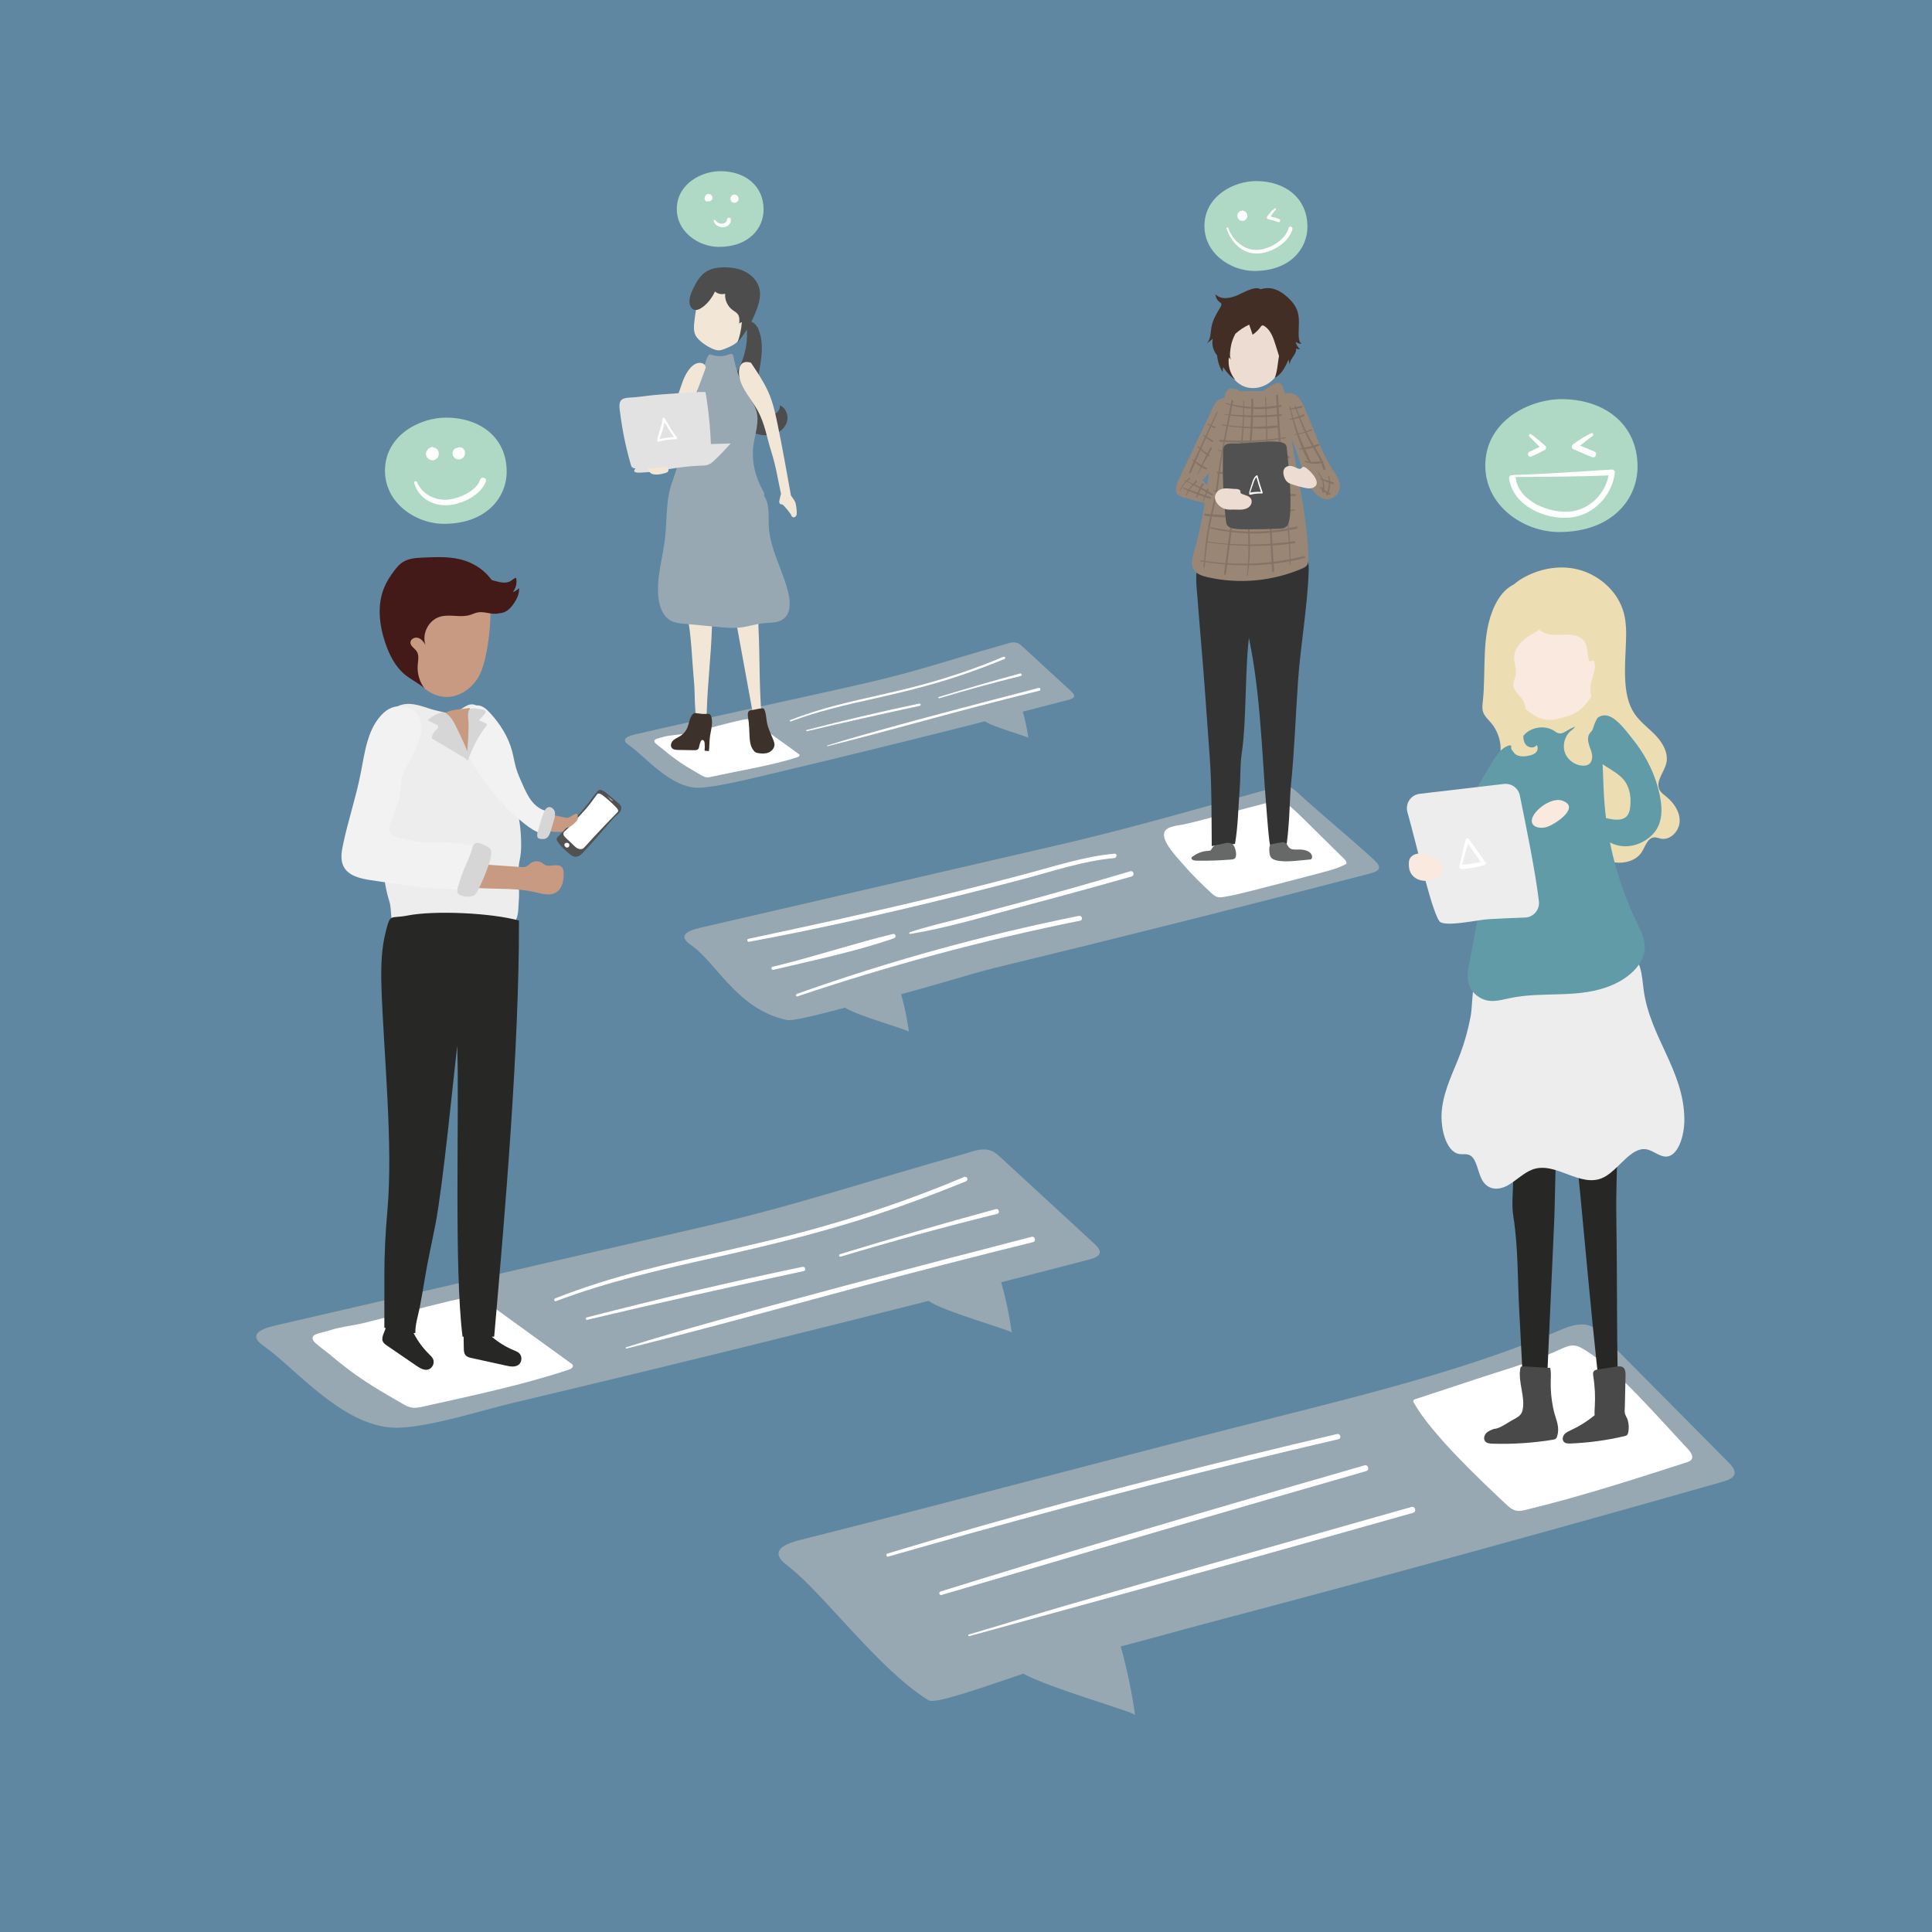 <?xml version="1.0" encoding="utf-8"?>
<!-- Generator: Adobe Illustrator 27.5.0, SVG Export Plug-In . SVG Version: 6.00 Build 0)  -->
<svg version="1.1" xmlns="http://www.w3.org/2000/svg" xmlns:xlink="http://www.w3.org/1999/xlink" x="0px" y="0px"
	 viewBox="0 0 1122 1122" style="enable-background:new 0 0 1122 1122;" xml:space="preserve">
<g id="Background">
	<rect style="fill:#6087A2;" width="1122" height="1122"/>
</g>
<g id="object">
	<g>
		<g>
			<path style="fill:#97A8B2;" d="M1003.677,849.111c-20.401-20.528-53.625-54.074-74.026-74.603
				c-1.962-1.974-4.141-4.067-7.552-4.935c-5.41-1.377-11.279,0.847-16.115,2.914c-50.824,21.718-108.255,36.231-165.187,50.579
				c-94.081,23.71-181.491,47.42-275.572,71.13c-5.659,1.426-12.156,3.495-13.006,7.325c-0.67,3.02,2.575,5.768,5.632,8.12
				c20.118,15.481,52.84,60.333,81.437,77.808c3.8,2.322,30.765-7.288,54.983-15.476c15.214,8.413,64.901,22.4,64.901,24.046
				c-1.867-13.453-4.659-26.774-8.308-39.857c17.304-4.502,34.505-9.387,51.773-13.947c99.529-26.283,198.504-53.42,296.856-81.437
				c2.755-0.784,5.709-1.686,7.095-3.39C1008.731,854.752,1006.171,851.62,1003.677,849.111z"/>
			<path style="fill:#FFFFFF;" d="M906.109,783.628c2.515-1.158,5.146-2.412,7.909-2.22c2.43,0.169,4.632,1.442,6.686,2.753
				c14.659,9.353,26.749,22.141,38.677,34.794c4.198,4.453,16.818,18.291,21.016,22.744c1.562,1.657,3.206,4.138,1.873,5.984
				c-0.611,0.846-1.671,1.215-2.664,1.536c-30.893,9.991-61.838,19.933-93.391,27.587c-1.797,0.436-3.659,0.867-5.479,0.541
				c-2.409-0.432-4.379-2.117-6.159-3.796c-15.381-14.504-42.976-40.433-53.442-58.802c-0.24-0.42-0.487-0.91-0.324-1.366
				c0.173-0.486,0.726-0.702,1.217-0.86c12.641-4.075,33.476-11.139,46.172-15.164C881.012,793.298,893.88,789.259,906.109,783.628z
				"/>
			<path style="fill:#FFFFFF;" d="M776.48,832.819c-68.218,15.948-136.091,33.364-203.49,52.48
				c-19.258,5.462-38.452,11.153-57.62,16.922c-1.124,0.339-0.651,2.092,0.487,1.765c67.328-19.34,135.002-37.552,203.037-54.24
				c19.441-4.768,38.913-9.41,58.411-13.935C779.249,835.359,778.426,832.364,776.48,832.819z"/>
			<path style="fill:#FFFFFF;" d="M792.454,850.997c-64.136,18.464-128.218,37.149-192.068,56.582
				c-18.074,5.501-36.121,11.09-54.17,16.674c-1.285,0.398-0.744,2.406,0.558,2.023c64.021-18.842,128.053-37.664,192.156-56.226
				c18.144-5.254,36.293-10.488,54.45-15.695C795.531,853.738,794.615,850.375,792.454,850.997z"/>
			<path style="fill:#FFFFFF;" d="M819.698,875.159c-66.941,18.944-133.887,37.891-200.711,57.244
				c-18.838,5.456-37.549,11.336-56.371,16.832c-0.605,0.177-0.351,1.115,0.261,0.947c67.097-18.385,134.179-36.786,201.147-55.662
				c18.871-5.319,37.746-10.621,56.612-15.96C822.816,877.943,821.889,874.539,819.698,875.159z"/>
		</g>
		<g>
			<path style="fill:#97A8B2;" d="M635.389,722.165c-18.201-16.77-36.402-33.54-54.603-50.309c-1.751-1.613-3.695-3.322-6.737-4.032
				c-4.826-1.125-9.915,1.134-14.377,2.38c-55.353,15.467-96.581,29.598-147.373,41.319
				c-83.934,19.369-167.869,38.739-251.804,58.108c-5.049,1.165-10.845,2.855-11.603,5.984c-0.598,2.467,2.298,4.712,5.024,6.633
				c17.949,12.647,46.477,47.825,77.541,46.891c19.061-0.573,48.694-10.211,66.512-14.434c22.982-5.447,45.931-10.941,68.846-16.482
				c57.717-13.957,115.222-28.213,172.504-42.764c7.168,5.709,48.275,17.183,48.275,18.446c-1.369-9.866-3.432-19.633-6.147-29.217
				c16.754-4.308,33.495-8.633,50.209-12.993c2.458-0.641,5.094-1.377,6.33-2.77C639.898,726.773,637.613,724.215,635.389,722.165z"
				/>
			<path style="fill:#FFFFFF;" d="M270.243,753.563c1.7-0.361,3.433-0.713,5.163-0.541c3.024,0.3,5.642,2.144,8.104,3.926
				c6.988,5.058,13.977,10.116,20.965,15.175c9.083,6.574,18.166,13.148,27.248,19.722c0.377,0.273,0.774,0.571,0.938,1.007
				c0.45,1.197-1.05,2.151-2.263,2.556c-27.266,9.086-56.496,15.114-84.535,21.421c-2.244,0.505-4.561,1.003-6.827,0.609
				c-1.997-0.347-3.806-1.361-5.561-2.374c-17.947-10.361-26.961-15.71-42.768-29.11c-1.311-1.111-7.73-5.706-8.608-7.184
				c-2.548-4.286,3.762-4.286,9.839-6.31c5.859-1.951,12.714-2.533,18.696-3.99c12.808-3.121,25.514-6.636,38.291-9.878
				C256.001,756.794,263.1,755.08,270.243,753.563z"/>
			<path style="fill:#FFFFFF;" d="M559.81,683.565c-30.253,12.8-61.505,23.315-93.229,31.822
				c-30.572,8.198-61.686,14.156-92.327,22.078c-17.57,4.543-34.935,9.914-51.835,16.547c-1.002,0.393-0.577,2.025,0.451,1.636
				c30.103-11.403,61.584-18.509,92.934-25.522c31.413-7.028,62.605-14.65,93.185-24.776c17.519-5.801,34.792-12.308,51.887-19.255
				C562.715,685.348,561.671,682.778,559.81,683.565z"/>
			<path style="fill:#FFFFFF;" d="M466.036,735.711c-42.02,8.756-83.804,18.674-125.363,29.395
				c-0.877,0.226-0.506,1.565,0.374,1.356c41.782-9.914,83.696-19.224,125.672-28.276
				C468.336,737.838,467.649,735.375,466.036,735.711z"/>
			<path style="fill:#FFFFFF;" d="M578.345,702.187c-30.308,8.255-60.454,16.975-90.492,26.164c-0.917,0.281-0.528,1.72,0.398,1.442
				c30.058-9.033,60.383-17.323,90.854-24.851C580.886,704.502,580.126,701.702,578.345,702.187z"/>
			<path style="fill:#FFFFFF;" d="M599.066,718.279c-61.33,15.918-122.647,31.838-183.667,48.916
				c-17.309,4.844-34.577,9.805-51.721,15.206c-0.479,0.151-0.283,0.876,0.207,0.753c61.463-15.351,122.401-32.837,183.765-48.598
				c17.404-4.47,34.812-8.924,52.265-13.199C601.906,720.869,601.06,717.762,599.066,718.279z"/>
		</g>
		<g>
			<path style="fill:#97A8B2;" d="M622.117,401.546c-9.488-8.742-18.975-17.483-28.463-26.225c-0.913-0.841-1.926-1.732-3.512-2.102
				c-2.516-0.586-5.168,0.591-7.494,1.241c-28.853,8.063-50.344,15.428-76.82,21.538c-43.752,10.096-93.021,20.351-136.773,30.448
				c-2.632,0.607-5.653,1.488-6.048,3.119c-0.312,1.286,1.198,2.456,2.619,3.458c9.356,6.592,24.227,24.93,40.419,24.443
				c9.936-0.299,30.899-5.481,40.187-7.682c11.98-2.839,23.942-5.703,35.887-8.591c30.086-7.275,60.061-14.706,89.92-22.292
				c3.736,2.976,25.164,8.957,25.164,9.616c-0.713-5.143-1.789-10.234-3.204-15.229c8.733-2.246,17.46-4.5,26.172-6.773
				c1.281-0.334,2.655-0.718,3.3-1.444C624.468,403.948,623.277,402.614,622.117,401.546z"/>
			<path style="fill:#FFFFFF;" d="M431.78,417.912c0.886-0.188,1.79-0.372,2.691-0.282c1.576,0.156,2.941,1.117,4.224,2.046
				c3.643,2.637,7.286,5.273,10.928,7.91c4.735,3.427,9.469,6.854,14.204,10.28c0.197,0.142,0.404,0.298,0.489,0.525
				c0.234,0.624-0.547,1.122-1.18,1.332c-14.213,4.736-34.967,8.036-49.582,11.324c-1.17,0.263-2.377,0.523-3.559,0.318
				c-1.041-0.181-1.984-0.71-2.899-1.238c-9.355-5.401-14.054-8.189-22.293-15.174c-0.683-0.579-4.029-2.974-4.487-3.745
				c-1.328-2.234,1.961-2.234,5.129-3.289c3.054-1.017,12.144-1.478,15.262-2.238c6.676-1.627,13.3-3.459,19.96-5.149
				C424.356,419.597,428.057,418.703,431.78,417.912z"/>
			<path style="fill:#FFFFFF;" d="M582.721,381.425c-15.77,6.673-32.06,12.153-48.597,16.588
				c-15.936,4.273-32.155,7.379-48.127,11.508c-9.159,2.368-18.21,5.168-27.02,8.626c-0.522,0.205-0.301,1.056,0.235,0.853
				c15.692-5.944,32.101-9.648,48.443-13.304c16.374-3.663,32.634-7.637,48.574-12.915c9.132-3.024,18.136-6.416,27.047-10.037
				C584.235,382.355,583.691,381.015,582.721,381.425z"/>
			<path style="fill:#FFFFFF;" d="M533.84,408.607c-21.903,4.564-43.684,9.734-65.347,15.322c-0.457,0.118-0.264,0.816,0.195,0.707
				c21.78-5.168,43.628-10.021,65.508-14.739C535.039,409.716,534.681,408.432,533.84,408.607z"/>
			<path style="fill:#FFFFFF;" d="M592.383,391.132c-15.798,4.303-31.512,8.849-47.17,13.639c-0.478,0.146-0.275,0.897,0.207,0.752
				c15.668-4.709,31.476-9.03,47.359-12.954C593.707,392.339,593.311,390.879,592.383,391.132z"/>
			<path style="fill:#FFFFFF;" d="M603.183,399.521c-31.969,8.297-63.931,16.596-95.739,25.498
				c-9.023,2.525-18.023,5.111-26.96,7.926c-0.249,0.079-0.147,0.457,0.108,0.393c32.038-8.002,63.803-17.117,95.79-25.332
				c9.072-2.33,18.146-4.652,27.244-6.88C604.664,400.871,604.223,399.251,603.183,399.521z"/>
		</g>
		<g>
			<path style="fill:#272826;" d="M938.691,708.509c-0.537-34.577,2.752-69.766,3.224-104.537
				c1.05-12.035-0.015-24.336-3.119-35.733c-0.193-0.707-0.403-1.432-0.803-1.978c-1.244-1.697-3.448-0.852-5.161,0.002
				c-16.429,8.192-35.591,5.802-50.173-6.522c-3.042,5.61-4.021,12.548-4.879,19.252c-1.386,10.839-2.883,21.654-3.415,32.557
				c-0.001,0.021-0.004,0.041-0.005,0.062l0.002,0c-0.114,2.341-0.198,4.686-0.21,7.037c-0.068,13.603,1.728,27.044,3.073,40.48
				c0.877,8.765,1.627,17.588,1.537,26.448c-0.073,7.252-1.006,13.863,0.128,20.987c2.792,17.544,2.419,36.588,3.389,54.475
				c1.04,19.155,2.061,38.312,2.841,57.49c0.031,0.764,0.062,1.527,0.092,2.291c0.754,0.273,12.277,3.896,12.354,0.082
				c1.675-37.161,3.349-74.321,5.024-111.482c0.705-15.637,0.875-68.511,4.294-83.354c1.283,0.189,2.565,0.379,3.848,0.568
				c6.081,49.341,12.728,135.691,18.809,185.032c0.536,4.345,1.197,9.034,3.387,11.87c2.19,2.837,6.401,2.139,7.152-2.166
				C938.76,783.735,939.276,746.15,938.691,708.509z"/>
			<path style="fill:#494949;" d="M902.735,820.819c-0.119-0.43-0.233-0.867-0.338-1.314c-1.322-5.64-1.931-11.448-1.806-17.24
				c0.057-2.635,0.262-5.306-0.309-7.879c-3.343-0.013-12.758-0.827-16.101-0.84c-0.289-0.001-0.602,0.005-0.831,0.182
				c-0.247,0.19-0.325,0.522-0.388,0.828c-1.626,7.956,3.148,16.871,1.179,24.748c-0.787,3.148-3.787,4.237-6.522,5.801
				c-2.39,1.367-7.093,4.74-9.9,4.683c-1.634,0.623-3.352,1.223-4.574,2.474s-1.749,3.384-0.658,4.75
				c0.953,1.194,2.678,1.355,4.206,1.402c11.694,0.358,23.421-0.403,34.97-2.268c0.692-0.112,1.429-0.249,1.937-0.733
				c0.406-0.387,0.604-0.94,0.761-1.478C905.82,828.91,903.976,825.282,902.735,820.819z"/>
			<path style="fill:#494949;" d="M945.307,824.746c-0.362-1.26-1.146-2.326-1.555-3.526c-0.421-1.237-0.167-2.795-0.139-4.128
				c0.126-6.055,0.263-12.11,0.41-18.165c0.044-1.822-0.083-3.984-1.629-4.949c-1.054-0.658-2.404-0.495-3.633-0.31
				c-3.565,0.538-7.13,1.077-10.696,1.615c-0.935,0.141-1.973,0.343-2.522,1.113c-0.545,0.764-0.405,1.801-0.257,2.728
				c0.933,5.844,1.23,11.789,0.883,17.697c-0.099,1.694-0.24,3.397-0.093,5.085c-4.16,3.428-8.756,6.325-13.645,8.594
				c-1.427,0.662-2.931,1.31-3.948,2.51c-1.017,1.2-1.355,3.147-0.29,4.304c0.931,1.011,2.489,1.047,3.863,0.992
				c10.516-0.42,20.991-1.846,31.236-4.251c0.614-0.144,1.266-0.314,1.691-0.78c0.34-0.373,0.483-0.881,0.589-1.375
				C946.081,829.542,945.973,827.062,945.307,824.746z"/>
			<path style="fill:#EDDDB2;" d="M913.882,330.173c13.599,2.431,25.82,12.758,29.232,26.145c1.451,5.692,1.356,11.653,1.116,17.522
				c-0.296,7.268-0.8,14.547-0.358,21.807c0.4,6.581,1.662,13.328,5.34,18.801c3.333,4.96,8.372,8.479,12.477,12.822
				c4.105,4.343,7.421,10.3,5.977,16.099c-1.323,5.314-6.426,10.535-3.869,15.377c0.85,1.609,2.405,2.698,3.818,3.845
				c4.388,3.563,8.003,8.708,7.846,14.358c-0.156,5.65-5.398,11.206-10.941,10.101c-1.257-0.251-2.475-0.81-3.756-0.757
				c-3.921,0.164-5.197,5.182-7.299,8.497c-3.168,4.997-9.804,6.805-15.677,6.084c-3.109-0.382-6.344-1.491-8.214-4.004
				c-1.486-1.997-1.891-4.568-2.337-7.017c-1.921-10.556-5.417-20.823-10.335-30.359c-2.623-5.086-5.841-10.159-10.763-13.078
				c-4.223-2.504-9.243-3.157-13.998-4.377c-4.755-1.22-9.701-3.337-12.157-7.588c-2.134-3.693-1.955-8.22-2.75-12.41
				c-1.036-5.466-3.773-10.453-5.332-15.794c-2.01-6.883-2.017-14.176-1.806-21.344c0.229-7.773,0.698-15.537,1.167-23.299
				c0.699-11.566,2.435-19.75,12.925-25.785C893.086,330.702,903.711,328.355,913.882,330.173z"/>
			<path style="fill:#EDEDED;" d="M848.132,611.758c-3.834,10.25-8.98,19.786-10.605,31.26c-1.626,11.474,2.161,25.847,9.819,27.154
				c2.278,0.389,4.72-0.393,6.798,1.037c3.543,2.438,4.113,9.682,6.638,14.151c3.383,5.988,9.649,5.861,14.614,3.157
				c4.965-2.704,9.447-7.437,14.566-9.325c13.633-5.028,27.876,11.163,41.24,4.614c8.772-4.299,15.895-17.954,24.988-16.337
				c4.198,0.747,8.057,4.833,12.275,4.134c6.307-1.045,9.835-12.247,9.715-21.834c-0.353-28.096-19.761-47.218-23.61-74.617
				c-0.638-4.539-0.848-9.315-2.201-13.462c-2.414-7.398-8.069-11.255-13.538-11.766c-5.469-0.51-10.895,1.733-16.255,3.643
				c-12.722,4.533-25.703,7.278-38.719,8.188c-6.685,0.467-22.571-2.33-26.936,7.513c-2.167,4.887-1.775,15.159-2.856,20.946
				C852.665,597.707,850.674,604.962,848.132,611.758z"/>
			<path style="fill:#619BA8;" d="M860.355,453.164c3.441-5.881,6.57-12.026,11.085-17.128c4.515-5.103,10.74-9.148,17.552-9.293
				c2.414,4.296,2.614,9.505,1.986,14.393c-2.714,21.118-19.078,37.797-36.144,50.528c-4.244,3.166-8.588,6.197-13.023,9.086
				c-3.822,2.49-8.14,4.973-12.657,4.329c-16.167-2.309,5.769-18.521,9.376-22.435C846.833,473.637,854.169,463.738,860.355,453.164
				z"/>
			<g>
				<path style="fill:#619BA8;" d="M861.417,515.703c3.234-17.474,6.495-35.043,12.856-51.775c2.906-7.644,6.481-15.202,7.362-23.26
					c0.457-4.174,0.228-8.591,2.366-12.298c3.328-5.768,12.573-7.781,18.423-4.011c0.919,0.592,1.801,1.317,2.902,1.523
					c1.68,0.314,3.282-0.66,4.691-1.547c5.379-3.387,13.702-5.8,17.661-1.026c1.489,1.795,1.833,4.149,2.074,6.388
					c1.298,12.051,1.079,24.192,2.003,36.271c1.837,24.002,8.234,47.722,18.819,69.781c2.135,4.449,4.481,8.991,4.612,13.841
					c0.271,9.987-8.934,18.182-18.812,22.429c-19.391,8.338-39.683,3.396-59.681,7.677c-6.227,1.333-11.766,3.062-17.526-0.492
					c-9.827-6.064-6.555-15.939-4.897-24.893C856.653,541.442,859.035,528.572,861.417,515.703z"/>
				<path style="fill:#F9E9DE;" d="M910.387,415.916c-3.245,0.9-7.175,2.215-10.529,2.194c-9.373-0.059-16.43-8.546-22.52-16.02
					c-5.554-6.817-6.601-20.927-6.664-29.909c-0.021-3.021,0-6.157,1.229-8.891c2.386-5.311,8.427-7.436,13.886-8.686
					c9.554-2.188,19.767-3.306,28.909,0.308C936.438,363.508,933.424,409.527,910.387,415.916z"/>
				<path style="fill:#619BA8;" d="M963.993,462.324c1.124,5.689,1.509,11.666-0.787,17.077
					c-3.448,8.128-14.397,14.105-24.145,11.437c-7.283-1.994-11.992-7.837-18.088-11.769c-5.734-3.698-12.933-5.732-20.118-5.683
					c1.224-2.861,3.347-6.262,6.946-6.116c1.232,0.05,2.372,0.543,3.478,1.01c7.267,3.069,14.926,5.465,22.796,7.133
					c3.346,0.709,7.283,1.178,9.882-0.72c1.964-1.434,2.52-3.796,2.771-5.987c0.639-5.576-0.08-11.57-3.997-16.113
					c-4.083-4.736-10.98-7.185-15.502-11.627c-4.281-4.205-6.085-10.128-4.732-15.533c1.118-4.464,5.231-11.702,11.618-9.641
					c5.424,1.75,10.848,9.496,13.996,13.386C956.139,439.098,961.654,450.482,963.993,462.324z"/>
				<path style="fill:#EDEDED;" d="M824.49,461.001l48.914-5.724c4.346-0.509,8.357,2.391,9.23,6.679
					c3.343,16.412,9.079,44.316,11.079,61.501c0.569,4.893-3.146,9.241-8.07,9.399c-7.095,0.227-14.186,0.548-21.268,0.963
					c-5.99,0.351-22.645,4.209-27.729,1.814c-4.233-1.994-13.825-44.635-19.283-63.984
					C815.956,466.661,819.343,461.604,824.49,461.001z"/>
				<path style="fill:#F9E9DE;" d="M818.211,503.046c-0.087-1.694-0.144-3.496,0.877-4.949c1.048-1.49,3.102-2.332,5.15-2.462
					c2.048-0.13,4.091,0.37,5.978,1.068c6.481,2.399,11.548,10.633,3.26,13.787C825.67,513.46,818.569,510.018,818.211,503.046z"/>
				<path style="fill:#F9E9DE;" d="M890.505,479.12c1.714,1.82,5.453,1.984,8.135,1.031c5.486-1.951,19.539-11.804,8.29-15.277
					C899.53,462.589,885.903,474.232,890.505,479.12z"/>
			</g>
			<path style="fill:#FFFFFF;" d="M862.744,500.794c-3.274-4.46-6.43-9.007-9.681-13.485c-0.463-0.638-1.527-0.676-1.777,0.196
				c-1.52,5.293-2.698,10.678-3.796,16.072c-0.093,0.459,0.301,0.767,0.655,0.754c0.198,0.263,0.514,0.432,0.958,0.393
				c4.388-0.381,8.711-1.099,12.948-2.319C862.663,502.23,863.188,501.398,862.744,500.794z M849.063,502.181
				c1.028-4.115,2.224-8.175,3.49-12.223c2.458,3.55,4.943,7.083,7.381,10.646c-3.56,0.777-7.124,1.334-10.78,1.563
				C849.121,502.169,849.094,502.177,849.063,502.181z"/>
			<path style="fill:#EDDDB2;" d="M898.237,368.017c3.731,1.134,7.733,0.469,11.632,0.468c3.899-0.001,8.248,0.958,10.392,4.215
				c2.173,3.3,1.318,7.753,2.739,11.441c0.845-0.22,1.691-0.44,2.536-0.66c2.438,5.061-1.945,10.779-1.984,16.397
				c-0.021,2.957,1.187,5.866,0.859,8.805c-0.45,4.027-3.627,7.16-5.198,10.896c-3.2,7.612,0.627,16.189,4.382,23.543
				c-0.473-4.122-0.945-8.243-1.418-12.365c-0.411-3.587-0.778-7.43,0.913-10.619c1.72-3.242,5.209-5.122,7.523-7.971
				c4.866-5.993,3.616-14.635,4.248-22.328c0.371-4.517,1.478-8.965,1.604-13.495c0.167-5.996-1.385-11.892-2.925-17.689
				c-1.319-4.963-2.899-10.322-7.058-13.336c-2.332-1.69-5.207-2.42-8.019-3.041c-6.15-1.358-12.78-2.322-18.586,0.119
				C890.631,346.284,886.278,364.383,898.237,368.017z"/>
			<path style="fill:#EDDDB2;" d="M894.855,364.716c-1.478,1.658-3.551,2.632-5.488,3.72c-5.058,2.839-9.889,7.441-10.055,13.239
				c-0.098,3.421,1.467,6.813,0.887,10.186c-0.362,2.105-1.549,4.093-1.372,6.222c0.261,3.153,3.292,5.223,5.066,7.842
				c3.703,5.466,1.69,12.742,0.942,19.302c-0.281,2.462-0.295,5.173,1.202,7.148c1.497,1.975,5.029,2.441,6.285,0.305
				c1.114,1.12,0.777,3.127-0.317,4.266c-1.095,1.139-2.701,1.608-4.246,1.939c-3.105,0.666-6.982,0.659-8.71-2.005
				c-0.565-0.871-1.699-1.76-1.429-2.763c0.763-2.833-4.3-0.25-6.181,1.92c0.418-5.449-1.781-11.754-5.271-15.959
				c-1.841-2.219-4.207-4.194-4.986-6.97c-0.513-1.831-0.258-3.776-0.053-5.667c2.042-18.863-1.218-39.001,7.102-56.053
				c2.375-4.867,5.826-9.453,10.689-11.837c4.863-2.383,11.313-2.045,15.083,1.844C898.554,346.087,899.333,359.694,894.855,364.716
				z"/>
			<path style="fill:#EDDDB2;" d="M923.299,408.604c-1.126,2.137-3.252,3.515-5.103,5.066c-1.851,1.551-3.604,3.643-3.474,6.054
				c0.031,0.574,0.17,1.15,0.082,1.718c-0.201,1.293-1.452,2.097-2.464,2.926c-3.612,2.958-5.095,8.261-3.539,12.664
				c1.555,4.403,6.039,7.598,10.708,7.631c0.997,0.007,2.025-0.126,2.891-0.621c1.877-1.072,2.491-3.556,2.192-5.698
				c-0.298-2.141-1.297-4.114-1.898-6.19c-0.602-2.076-0.75-4.484,0.508-6.242c0.438-0.612,1.024-1.11,1.43-1.744
				c0.485-0.758,0.681-1.659,0.948-2.518c1.166-3.753,3.802-7.007,4.42-10.889c0.28-1.76,0.125-3.565-0.208-5.315
				c-0.262-1.373-0.669-2.792-1.652-3.786c-1.121-1.135-3.372-1.579-3.989,0.108c-0.3,0.822,0.148,2.377,0.074,3.297
				C924.127,406.295,923.878,407.504,923.299,408.604z"/>
		</g>
		<g>
			<g>
				<path style="fill:#EDEDED;" d="M268.089,411.565c1.936-1.179,3.929-2.629,6.194-2.529c1.812,0.08,3.448,1.18,4.635,2.55
					c2.096,2.419,3.012,5.615,3.826,8.711c5.64,21.434,18.224,41.24,19.66,63.357c0.336,5.181,0.551,10.438-0.541,15.513
					c-1.796,8.349,0.168,16.085-0.599,24.59c-0.403,4.463,0.116,9.797-3.43,12.538c-1.679,1.298-3.889,1.626-5.992,1.91
					c-7.501,1.014-22.211,1.753-29.712,2.766c-5.401,0.73-25.721,0.868-30.588-1.584c-6.046-3.045-3.445-9.625-5.471-16.084
					c-7.645-24.38-1.18-49.828-3.738-75.251c-1.159-11.52-3.397-37.751,13.556-39.222c6.145-0.533,12.362,2.758,18.241,3.988
					C261.938,414.452,261.187,415.767,268.089,411.565z"/>
			</g>
			<g>
				<path style="fill:#C89A81;" d="M328.119,482.929c1.422-0.107,2.953-0.342,3.962-1.35c1.171-1.17,1.281-3.001,1.32-4.657
					c0.006-0.275,0.007-0.572-0.153-0.796c-0.185-0.26-0.526-0.345-0.838-0.412c-3.757-0.805-7.514-1.61-11.27-2.415
					c-0.547-0.117-1.122-0.234-1.657-0.073c-0.821,0.246-1.32,1.066-1.665,1.852c-0.818,1.866-2.268,6.359,0.457,7.345
					C321.145,483.461,325.133,483.152,328.119,482.929z"/>
			</g>
			<g>
				<path style="fill:#F2F2F2;" d="M272.114,411.571c1.526-1.025,3.241-1.922,5.079-1.928c2.882-0.01,5.285,2.122,7.245,4.235
					c5.924,6.385,10.738,13.963,12.977,22.38c0.83,3.122,1.302,6.332,2.184,9.439c0.994,3.503,2.499,6.836,3.997,10.155
					c1.588,3.517,3.209,7.086,5.711,10.023c2.502,2.938,6.05,5.212,9.908,5.295c-0.04,4.267-1.16,8.521-3.227,12.254
					c-0.162,0.293-0.35,0.601-0.658,0.734c-0.34,0.147-0.732,0.039-1.083-0.08c-3.521-1.191-6.642-3.327-9.572-5.613
					c-17.195-13.413-31.352-33.87-39.62-54.001C262.744,418.835,267.693,414.542,272.114,411.571z"/>
			</g>
			<g>
				<path style="fill:#C89A81;" d="M235.79,384.166c2.05,4.97,4.678,9.787,8.449,13.619c3.771,3.832,8.791,6.62,14.158,6.941
					c8.337,0.499,16.23-5.182,20.032-12.619c1.674-3.276,2.678-6.851,3.486-10.44c1.976-8.782,2.837-17.791,2.973-26.791
					c0.096-6.326-0.309-13.095-4.073-18.181c-3.448-4.658-9.198-7.1-14.905-8.105c-6.781-1.195-13.982-0.601-20.176,2.405
					C224.931,341.091,228.447,366.366,235.79,384.166z"/>
			</g>
			<g>
				<path style="fill:#272826;" d="M222.793,774.419c0.403-1.042,0.806-2.084,1.209-3.126c-0.26-0.068-0.523-0.144-0.782-0.209
					c-0.005-9.905-0.01-19.811-0.016-29.716c-0.007-12.981,0.624-25.467,1.77-38.327c3.389-38.039-2.057-90.197-3.428-129.05
					c-0.493-13.969,0.203-23.77,2.385-32.554c2.844-11.45,2.508-7.727,12.731-9.74c15.888-3.128,49.132-1.494,64.731,2.928
					c0.115,73.934-7.975,168.245-14.4,241.659c-0.466,0-0.931-0.001-1.397-0.001c3.819,3.253,8.126,5.933,12.763,7.85
					c1.145,0.473,2.342,0.924,3.227,1.791c1.846,1.808,1.552,5.293-0.571,6.766c-1.986,1.378-4.664,0.915-7.025,0.396
					c-6.709-1.475-13.417-2.95-20.126-4.424c-1.228-0.27-2.536-0.584-3.39-1.507c-1.031-1.113-1.11-2.78-1.132-4.296
					c-0.032-2.196-0.064-4.392-0.096-6.588c-0.208,0-0.417,0-0.625,0c-4.998-39.887-1.85-129.051-3.068-169.032
					c-2.239,18.606-8.201,80.648-12.68,103.829c-2.07,10.714-4.501,21.215-6.252,32.035c-0.894,5.523-1.858,11.026-2.927,16.491
					c-0.919,4.702-2.603,9.607-2.473,14.503c-0.334,0.057-0.671,0.065-1.006,0.1c2.338,4.527,5.372,8.695,9.01,12.263
					c0.884,0.867,1.826,1.734,2.323,2.869c1.035,2.368-0.542,5.489-3.062,6.061c-2.358,0.535-4.668-0.896-6.663-2.261
					c-5.669-3.878-11.339-7.756-17.008-11.634c-1.038-0.71-2.133-1.491-2.58-2.666C221.696,777.41,222.246,775.834,222.793,774.419z
					"/>
			</g>
			<g>
				<path style="fill:#C89A81;" d="M326.25,503.571c-2.315-2.488-6.773,0.257-9.794-1.301c-0.643-0.332-1.175-0.842-1.781-1.234
					c-1.793-1.16-4.263-1.168-6.063-0.02c-1.138,0.726-2.025,1.867-3.297,2.318c-0.885,0.313-1.853,0.252-2.79,0.187
					c-18.266-1.268-36.532-2.536-54.798-3.806c-2.971-0.205-6.019-0.403-8.868,0.464c-2.848,0.868-5.496,3.049-6.029,5.978
					l-1.289,2.031c16.187,3.597,32.516,6.959,49.082,7.698c10.088,0.45,20.323-0.065,30.154,2.241
					c4.063,0.952,8.605,2.315,12.174,0.153c3.526-2.137,4.473-6.826,4.385-10.948C327.309,505.996,327.161,504.548,326.25,503.571z"
					/>
			</g>
			<g>
				<path style="fill:#F2F2F2;" d="M222.966,413.796c-9.513,8.671-11.03,22.762-13.508,35.393
					c-2.753,14.03-7.401,27.629-10.315,41.627c-0.868,4.168-1.531,8.73,0.446,12.5c2.849,5.433,9.789,6.938,15.855,7.851
					c9.042,1.36,12.255,1.844,21.297,3.204c15.718,2.365,16.688,1.139,34.474,3.178c1.342,0.154,2.734-0.269,3.911-0.933
					c1.538-0.868,2.493-2.476,3.271-4.062c1.772-3.612,2.994-7.494,3.611-11.469c0.383-2.463,0.444-5.254-1.189-7.137
					c-1.295-1.494-3.342-2.044-5.262-2.518c-18.836-4.651-24.226-0.057-43.062-4.708c-1.602-0.396-3.225-0.799-4.674-1.588
					c-4.958-2.7,2.659-15.053,3.823-20.578c1.164-5.524,0.577-12.719,3.464-17.572c2.536-4.263,4.797-8.688,6.764-13.241
					c1.878-4.346,3.517-9.073,2.685-13.734C242.658,409.369,230.145,407.252,222.966,413.796z"/>
			</g>
			<g>
				<path style="fill:#D6D6D6;" d="M268.654,506.817c1.198-3.119,2.686-6.12,3.904-9.231c0.593-1.516,1.122-3.057,1.584-4.619
					c0.383-1.293,0.862-2.77,2.107-3.288c0.878-0.365,1.883-0.126,2.785,0.176c1.639,0.55,3.212,1.298,4.672,2.223
					c0.502,0.318,1.011,0.679,1.283,1.208c0.202,0.394,0.253,0.847,0.275,1.29c0.14,2.756-0.685,5.464-1.594,8.07
					c-1.775,5.09-3.904,10.056-6.367,14.851c-0.392,0.763-0.808,1.541-1.463,2.094c-2.091,1.764-6.412,1.193-8.733,0.179
					c-2.853-1.246-1.026-4.804-0.402-7.008C267.274,510.756,267.906,508.765,268.654,506.817z"/>
			</g>
			<g>
				<path style="fill:#C89A81;" d="M271.129,439.356c1.511-9.01,2.144-18.168,1.886-27.3c-0.008-0.283-0.038-0.607-0.267-0.773
					c-0.201-0.146-0.476-0.109-0.721-0.066c-3.707,0.649-8.385,0.718-11.882,2.079c-1.866,0.726-1.357,0.995-0.198,2.618
					c1.043,1.459,2.05,2.94,2.991,4.466c1.814,2.943,3.414,6.017,4.784,9.191C268.893,432.277,271.129,436.368,271.129,439.356z"/>
			</g>
			<g>
				<path style="fill:#D6D6D6;" d="M249.137,417.505c-0.261,0.185-0.551,0.458-0.47,0.767c0.059,0.224,0.289,0.351,0.498,0.451
					c1.377,0.667,2.755,1.333,4.132,2c0.47,0.227,0.982,0.5,1.159,0.991c0.311,0.863-0.573,1.639-1.257,2.251
					c-1.175,1.052-2.027,2.46-2.412,3.99c-0.059,0.236-0.107,0.493-0.01,0.717c0.1,0.229,0.328,0.371,0.543,0.499
					c6.929,4.112,13.858,8.223,20.787,12.335c0.226-3.138-1.023-6.177-2.299-9.053c-1.567-3.531-3.211-7.027-4.932-10.485
					c-1.389-2.792-3.1-6.111-5.93-7.708C256.068,412.637,251.539,415.804,249.137,417.505z"/>
			</g>
			<g>
				<path style="fill:#D6D6D6;" d="M280.118,412.077c0.893,0.107,2.047,0.506,1.984,1.403c-0.027,0.383-0.292,0.701-0.544,0.99
					c-1.12,1.281-2.24,2.562-3.36,3.843c1.2,0.524,2.401,1.048,3.601,1.572c0.385,0.168,0.818,0.391,0.909,0.801
					c0.086,0.386-0.172,0.755-0.414,1.068c-3.603,4.678-6.57,9.846-8.794,15.316c-0.728,1.789-1.417,3.675-2.807,5.016
					c0.879-7.011,1.363-14.072,1.45-21.138c0.026-2.098-1.027-7.184,0.487-8.805C274.142,410.522,278.294,411.858,280.118,412.077z"
					/>
			</g>
			<g>
				<path style="fill:#D6D6D6;" d="M315.753,472.02c0.531-1.351,1.275-2.842,2.674-3.229c1.665-0.46,3.36,1.031,3.774,2.708
					c0.414,1.677-0.084,3.43-0.579,5.085c-0.589,1.971-1.179,3.943-1.768,5.914c-0.529,1.769-1.239,3.749-2.938,4.473
					c-0.789,0.336-1.678,0.337-2.534,0.273c-0.541-0.04-1.094-0.108-1.577-0.357c-1.906-0.981-0.014-5.447,0.402-7.042
					C313.899,477.189,314.749,474.574,315.753,472.02z"/>
			</g>
			<g>
				<path style="fill:#441A19;" d="M291.607,351.766c0.154,0.98,0.258,2.036-0.197,2.917c-0.691,1.339-2.401,1.777-3.908,1.781
					c-3.418,0.01-6.824-1.45-10.177-0.784c-1.512,0.301-2.907,1.019-4.383,1.465c-5.6,1.693-11.814-0.643-17.429,1.002
					c-6.592,1.932-10.684,9.905-8.41,16.387c-1.013-1.732-2.326-3.472-4.242-4.068s-4.446,0.587-4.505,2.593
					c-0.064,2.183,2.462,3.4,3.661,5.226c1.497,2.28,0.784,5.271,0.569,7.99c-0.383,4.845,1.088,9.814,4.046,13.67
					c-3.372-3.195-7.742-5.131-11.346-8.063c-5.685-4.624-9.139-11.457-11.495-18.396c-3.541-10.429-4.887-22.144-0.663-32.315
					c1.458-3.511,3.537-6.736,5.838-9.762c1.431-1.881,2.986-3.724,4.979-4.994c3.392-2.16,7.615-2.411,11.632-2.6
					c6.321-0.297,12.698-0.591,18.941,0.443C279.149,326.681,289.312,337.149,291.607,351.766z"/>
			</g>
			<g>
				<g>
					<g>
						<path style="fill:#515151;" d="M341.704,466.353c-4.209,5.503-9.006,10.522-13.794,15.53
							c-1.306,1.366-2.612,2.732-3.918,4.098c-0.39,0.408-0.805,0.886-0.743,1.477c0.031,0.299,0.184,0.582,0.342,0.852
							c1.712,2.925,4.341,5.26,6.977,7.455c0.887,0.738,1.833,1.494,2.933,1.737c1.075,0.238,2.163-0.059,3.044-0.591
							c0.881-0.532,1.588-1.284,2.283-2.031c4.979-5.352,9.814-10.834,14.564-16.389c1.436-1.679,2.869-3.37,4.515-4.849
							c0.841-0.756,1.749-1.469,2.34-2.434c0.591-0.965,0.813-2.263,0.214-3.34c-0.333-0.6-0.878-1.066-1.409-1.515
							c-2.035-1.721-4.07-3.442-6.105-5.163c-0.943-0.797-1.936-1.621-3.073-2.107c-1.383-0.59-1.983-0.508-2.866,0.48
							C345.092,461.707,343.448,464.072,341.704,466.353z"/>
					</g>
					<g>
						<path style="fill:#FFFFFF;" d="M358.978,471.118c0.178-0.686-0.467-1.499-1.07-2.135c-2.444-2.579-5.11-4.975-7.942-7.139
							c-0.664-0.507-1.469-1.021-2.242-1.011c-0.757,0.01-1.006,0.537-1.398,1.039c-1.04,1.335-1.992,2.738-3.005,4.093
							c-2.324,3.107-4.965,5.954-7.602,8.798c-1.55,1.671-3.099,3.342-4.649,5.013c-0.697,0.752-1.396,1.505-2.197,2.156
							c-0.889,0.722-1.987,1.572-1.607,2.858c0.21,0.712,0.833,1.324,1.423,1.884c1.587,1.507,3.174,3.014,4.761,4.52
							c0.536,0.509,1.083,1.026,1.717,1.392c1.067,0.616,2.33,0.728,3.223,0.284c0.524-0.26,0.911-0.686,1.291-1.106
							c6.14-6.787,12.422-13.449,18.844-19.982C358.713,471.591,358.908,471.39,358.978,471.118z"/>
					</g>
				</g>
				<path style="fill:#FFFFFF;" d="M327.8,490.91c0.042,0.278,0.236,0.506,0.422,0.718c0.115,0.131,0.231,0.262,0.37,0.366
					c0.421,0.313,1.045,0.316,1.469,0.007c0.408-0.298,0.599-0.828,0.588-1.333C330.612,489.008,327.502,488.95,327.8,490.91z"/>
				<path style="fill:#B0B0B0;" d="M353.337,462.655l0.029-0.016c-0.134-0.01-0.27,0.077-0.318,0.203
					c-0.016,0.041-0.022,0.087-0.01,0.13c0.033,0.112,0.173,0.146,0.289,0.16c0.019,0.002,0.038,0.004,0.056-0.003
					c0.02-0.008,0.035-0.025,0.047-0.043c0.055-0.075,0.099-0.165,0.089-0.257C353.51,462.737,353.43,462.648,353.337,462.655z"/>
				<path style="fill:#B0B0B0;" d="M353.738,463.624c0.477,0.534,1.011,1.017,1.591,1.436c0.103,0.075,0.23,0.151,0.35,0.108
					c0.135-0.048,0.179-0.23,0.127-0.363c-0.052-0.133-0.17-0.228-0.282-0.317c-0.335-0.263-0.67-0.526-1.005-0.789
					c-0.164-0.129-0.405-0.435-0.611-0.48C353.658,463.166,353.602,463.471,353.738,463.624z"/>
			</g>
			<g>
				<path style="fill:#C89A81;" d="M334.86,472.602c0.355,0.068,0.487,0.457,0.553,0.781c0.173,0.857,0.343,1.765,0.007,2.581
					c-0.214,0.519-0.615,0.954-1.016,1.371c-0.951,0.987-1.962,1.949-3.189,2.642c-1.227,0.693-2.701,1.1-4.127,0.889
					c-0.129-0.019-0.266-0.047-0.355-0.134c-0.069-0.068-0.099-0.16-0.124-0.25c-0.536-1.901,0.046-4.04,1.944-5.109
					c0.714-0.402,1.629-0.574,2.386-0.908C331.8,474.087,333.905,472.42,334.86,472.602z"/>
			</g>
			<path style="fill:#441A19;" d="M296.522,337.447c1.084-0.629,1.978-1.716,3.224-1.845c0.639,2.868-0.108,6.012-1.969,8.286
				c1.371-0.463,2.622-1.274,3.604-2.337c0.323,2.991-1.009,5.917-2.647,8.441c-1.579,2.434-3.612,4.76-6.353,5.709
				c-3.44,1.191-7.405-0.107-10.062-2.597c-3.007-2.818-8.741-13.158-3.457-16.024C283.954,334.318,291.083,340.602,296.522,337.447
				z"/>
		</g>
		<g>
			<g>
				<path style="fill:#97A8B2;" d="M798.155,499.554c-14.989-13.827-29.977-25.785-44.966-39.612
					c-1.442-1.33-3.042-2.739-5.548-3.324c-3.974-0.928-8.159,0.955-11.839,1.963c-40.57,11.11-79.534,22.535-121.362,32.199
					c-69.121,15.971-138.242,31.941-207.362,47.912c-4.158,0.961-8.931,2.354-9.555,4.934c-0.492,2.034,1.892,3.885,4.138,5.469
					c14.781,10.428,26.541,37.212,55.478,43.3c2.798,0.589,15.216-2.301,33.652-7.206c6.687,4.539,37.067,13.043,37.067,14
					c-1.024-7.379-2.551-14.686-4.543-21.863c10.198-2.443,43.488-12.593,53.67-15.058c73.124-17.704,145.84-35.982,218.099-54.854
					c2.024-0.528,4.195-1.135,5.213-2.284C801.868,503.353,799.987,501.244,798.155,499.554z"/>
				<path style="fill:#FFFFFF;" d="M739.706,465.254c1.247-0.325,2.535-0.652,3.81-0.465c1.608,0.235,2.979,1.253,4.241,2.276
					c3.904,3.166,7.489,6.704,11.067,10.236c7.259,7.165,14.518,14.331,21.777,21.496c0.791,0.781,1.651,1.835,1.266,2.877
					c-4.272,2.395-9.06,3.682-13.794,4.938c-13.456,3.571-26.929,7.073-40.421,10.507c-5.548,1.412-11.106,2.814-16.752,3.755
					c-1.229,0.205-2.499,0.386-3.71,0.093c-1.6-0.388-2.883-1.548-4.087-2.671c-5.418-5.053-10.766-10.212-15.588-15.847
					c-3.383-3.954-11.581-12.202-11.538-17.776c0.037-4.867,7.534-5.087,11.023-5.817c8.026-1.681,15.945-4.029,23.88-6.095
					C720.489,470.258,730.098,467.756,739.706,465.254z"/>
				<path style="fill:#FFFFFF;" d="M647.241,495.776c-17.376,1.548-34.146,7.123-50.93,11.578
					c-17.737,4.708-35.523,9.231-53.355,13.566c-35.963,8.744-72.134,16.599-108.335,24.286c-1.128,0.24-0.698,1.943,0.427,1.734
					c35.789-6.648,71.321-14.571,106.696-23.136c17.534-4.245,35.024-8.671,52.466-13.276c17.416-4.598,34.937-10.608,52.961-12.209
					C648.783,498.176,648.872,495.631,647.241,495.776z"/>
				<path style="fill:#FFFFFF;" d="M518.513,542.419c-23.436,5.699-46.396,13.405-69.869,19.047
					c-1.144,0.275-0.66,2.041,0.487,1.765c23.365-5.616,47.326-10.451,70.065-18.337
					C520.745,544.357,520.134,542.025,518.513,542.419z"/>
				<path style="fill:#FFFFFF;" d="M656.406,505.986c-21.225,6.283-42.511,12.348-63.878,18.131
					c-10.532,2.85-21.081,5.636-31.625,8.436c-10.812,2.871-21.886,5.267-32.498,8.816c-0.627,0.21-0.41,1.103,0.246,0.997
					c21.7-3.508,43.256-10.161,64.483-15.792c21.387-5.673,42.733-11.515,64.021-17.553
					C659.085,508.473,658.339,505.414,656.406,505.986z"/>
				<path style="fill:#FFFFFF;" d="M626.58,531.895c-55.679,11.197-110.305,26.264-163.802,45.312
					c-0.882,0.314-0.536,1.731,0.37,1.426c53.678-18.063,108.628-32.82,164.155-43.95C629.12,534.319,628.395,531.53,626.58,531.895
					z"/>
			</g>
			<g>
				<path style="fill:#998675;" d="M707.299,232.572c-1.472,1.203-2.333,2.975-3.149,4.688
					c-6.598,13.847-13.196,27.695-19.793,41.542c-1.429,2.999-2.504,7.323,0.362,9.018c2.567,1.519,5.664-0.746,7.752-2.871
					c10.176-10.356,20.003-21.268,27.035-33.952c2.261-4.079,4.094-10.281,1.595-14.759
					C718.664,231.871,711.457,229.172,707.299,232.572z"/>
				<path style="fill:#333333;" d="M722.287,324.03c0.815-1.742,1.899-3.506,3.792-4.571c2.451-1.38,5.694-1.298,8.672-1.092
					c4.499,0.311,8.982,0.78,13.431,1.406c3.649,0.513,7.603,1.292,9.833,3.679c2.086,2.233,2.093,5.266,2.003,8.062
					c-0.66,20.565-4.785,43.62-6.206,64.161c-1.302,18.828-2.158,41.442-4.098,60.235c-0.753,7.301-0.649,19.718-2.336,33.242
					c-0.131,1.049,0.017,0.442-0.562,1.034c-0.322-0.145-0.681-0.258-1.124-0.279c-1.51-0.074-5.602,1.009-7.12,0.935
					c-0.349-0.017-0.646,0.026-0.919,0.094c-0.657-1.363-1.819-16.785-1.973-18.607c-3.109-36.943-3.524-74.357-12.349-110.75
					C720.311,349.12,716.731,335.906,722.287,324.03z"/>
				<path style="fill:#333333;" d="M702.55,439.783c1.205,16.624,1.011,34.889,1.163,51.541c2.707-0.547,10.792-0.698,13.499-1.245
					c1.759-9.811,1.937-21.803,2.723-31.696c0.557-7.012,0.157-13.991,1.209-20.966c2.944-19.506,1.7-51.12,4.644-70.626
					c1.304-8.642,2.616-17.316,5.356-25.737c2.934-9.016,6.209-21.798-8.67-24.634c-8.404-1.602-19.239,0.554-24.029,6.635
					c-5.446,6.914-3.538,16.82-2.982,24.483c0.914,12.608,3.108,37.326,4.021,49.934
					C700.506,411.574,701.528,425.678,702.55,439.783z"/>
				<path style="fill:#EDDCD1;" d="M727.451,183.156c-3.449-0.099-6.894,0.037-10.332,0.264c-3.3,4.519-5.025,10.217-5.627,15.968
					c-0.484,4.62-0.265,9.41,1.232,13.809c1.497,4.399,4.363,8.382,8.244,10.51c5.897,3.233,13.445,1.578,18.245-3.166
					c4.8-4.743,6.985-12.075,6.674-19.151c-0.262-5.959-2.157-11.735-4.867-17.008C736.851,183.125,731.516,183.273,727.451,183.156
					z"/>
				<path style="fill:#676868;" d="M716.203,490.679c-2.391-2.642-6.663-0.074-9.763-0.074c-1.07,0.673-1.248,0.33-1.965,1.2
					c-1.482,1.799-0.521,2.247-3.497,2.384c-2.976,0.136-6.299,1.702-8.351,3.206c-0.358,0.263-0.674,0.581-0.711,0.942
					c-0.055,0.532,0.528,1.015,1.224,1.239c0.697,0.223,1.488,0.242,2.255,0.253c7.885,0.117,11.421-0.091,19.271-0.622
					c0.705-0.048,1.443-0.107,2.022-0.39C718.955,497.703,717.484,492.094,716.203,490.679z"/>
				<path style="fill:#676868;" d="M759.949,494.566c-1.554-0.917-3.602-1.221-5.569-1.204c-1.841,0.016-3.941,0.222-5.283-0.736
					c-1.383-0.988-1.491-2.95-3.29-3.409c-0.71-0.181-1.485-0.051-2.214,0.08c-1.624,0.293-3.247,0.591-4.868,0.892
					c-0.297,0.055-0.607,0.116-0.83,0.276c-1.168,0.837-0.746,5.057-0.39,6.221c0.45,1.468,1.479,2.381,3.354,2.884
					c5.53,1.483,14.037,0.009,19.752-0.399c0.291-0.021,0.601-0.048,0.828-0.188c0.181-0.113,0.283-0.283,0.358-0.452
					C762.428,497.113,761.503,495.483,759.949,494.566z"/>
				<path style="fill:#998675;" d="M759.805,324.227c-0.445-27.111-8.267-53.539-11.167-80.498
					c-0.641-5.962-1.06-12.039-3.156-17.658l-0.003,0c-0.477-1.522-1.189-3.263-2.734-3.642c-1.03-0.253-2.09,0.211-3.03,0.704
					c-2.111,1.109-4.098,2.443-5.952,3.943c-4.447,0.038-8.879-0.109-13.298,0.239c-1.783-1.255-4.176-2.07-6.196-1.577
					c-1.964,0.479-2.962,3.143-2.954,5.084c-1.756,2.165-2.555,5.193-3.306,8.496c-2.025,8.909-3.409,17.955-4.691,26.995
					c-2.56,18.051-4.597,36.288-9.836,53.815c-1.031,3.449-2.14,7.365-0.325,10.474c1.622,2.78,5.028,3.893,8.166,4.61
					c18.196,4.154,37.698,2.37,54.838-5.018c1.039-0.448,2.116-0.952,2.79-1.862C759.797,327.188,759.828,325.652,759.805,324.227z"
					/>
				<path style="fill:#998675;" d="M751.02,228.645c3.005,1.124,4.717,4.232,6.061,7.146c5.676,12.299,9.491,25.541,16.826,36.928
					c2.199,3.415,4.824,7.131,4.144,11.135c-0.59,3.476-3.989,6.243-7.512,6.117c-3.964-0.142-7.105-3.388-9.218-6.744
					c-3.937-6.253-5.863-13.518-8.272-20.504c-2.815-8.164-6.424-15.957-10.13-23.743c-1.107-2.325-2.841-5.319-1.228-7.8
					C743.408,228.541,748.279,227.62,751.02,228.645z"/>
				<path style="fill:#998675;" d="M705.117,293.039c1.746,0.258,3.813,0.36,4.968-0.974c1.342-1.55,0.481-4.089-1.079-5.419
					c-1.561-1.33-3.614-1.903-5.397-2.917c-1.054-0.599-2.017-1.357-2.849-2.24c-0.821-0.872-1.518-1.866-2.432-2.639
					c-2.742-2.315-7.053-2.088-10.026-0.078c-2.018,1.364-6.575,6.168-3.94,8.596c1.368,1.26,3.812,1.671,5.527,2.205
					c2.331,0.725,4.688,1.364,7.066,1.917C699.654,292.118,702.377,292.634,705.117,293.039z"/>
				<g>
					<path style="fill:#847467;" d="M757.296,322.906c-2.592,0.653-5.207,1.232-7.837,1.746c-0.038-2.947-0.122-5.889-0.279-8.827
						c0.909-0.112,1.816-0.228,2.722-0.357c0.775-0.11,0.445-1.285-0.324-1.177c-0.824,0.116-1.647,0.224-2.471,0.33
						c-0.129-2.227-0.288-4.453-0.467-6.676c1.497-0.279,2.991-0.578,4.48-0.919c0.811-0.186,0.468-1.439-0.344-1.248
						c-1.409,0.33-2.825,0.622-4.243,0.897c-0.264-3.129-0.556-6.255-0.881-9.379c1.41-0.307,2.816-0.626,4.213-0.971
						c0.419-0.104,0.241-0.738-0.178-0.646c-1.371,0.303-2.745,0.577-4.118,0.84c-0.28-2.665-0.574-5.329-0.871-7.993
						c1.77-0.118,3.538-0.268,5.302-0.466c0.768-0.086,0.799-1.285,0-1.228c-1.819,0.13-3.637,0.24-5.454,0.333
						c-0.303-2.714-0.606-5.428-0.898-8.143c-0.162-1.509-0.308-3.019-0.455-4.529c0.773-0.118,1.544-0.244,2.31-0.38
						c0.17-0.03,0.13-0.305-0.041-0.3c-0.777,0.026-1.553,0.059-2.329,0.094c-0.247-2.565-0.476-5.132-0.685-7.7
						c1.328-0.033,2.652-0.066,3.964-0.096c0.823-0.019,0.824-1.304,0-1.28c-1.353,0.04-2.708,0.072-4.063,0.102
						c-0.263-3.313-0.502-6.627-0.718-9.943c0.984-0.174,1.968-0.339,2.948-0.536c0.37-0.074,0.208-0.618-0.154-0.56
						c-0.945,0.152-1.893,0.279-2.84,0.414c-0.27-4.2-0.509-8.402-0.733-12.605c0.343-0.031,0.687-0.053,1.03-0.086
						c0.749-0.072,0.749-1.258,0-1.176c-0.364,0.04-0.726,0.066-1.09,0.103c-0.071-1.347-0.141-2.695-0.21-4.042
						c0.412-0.079,0.825-0.154,1.236-0.242c0.722-0.155,0.41-1.227-0.303-1.098c-0.331,0.06-0.662,0.112-0.993,0.167
						c-0.094-1.868-0.188-3.736-0.281-5.605c-0.037-0.739-1.189-0.743-1.153,0c0.093,1.932,0.186,3.863,0.282,5.795
						c-1.988,0.306-3.974,0.536-5.957,0.687c-0.057-1.849-0.121-3.698-0.173-5.547c-0.01-0.339-0.537-0.341-0.528,0
						c0.045,1.861,0.095,3.722,0.141,5.583c-2.344,0.16-4.685,0.213-7.021,0.141c0.011-1.432,0.011-2.865-0.013-4.299
						c-0.013-0.756-1.187-0.758-1.176,0c0.022,1.417,0.02,2.832,0.008,4.247c-1.401-0.067-2.799-0.177-4.196-0.333
						c-0.013-1.148-0.035-2.296-0.071-3.445c-0.008-0.258-0.406-0.259-0.402,0c0.015,1.133,0.015,2.265,0.007,3.396
						c-2.083-0.247-4.161-0.595-6.236-1.047c0.123-0.641,0.254-1.281,0.373-1.923c0.12-0.641-0.863-0.916-0.983-0.271
						c-0.122,0.657-0.251,1.311-0.375,1.967c-0.906-0.212-1.812-0.438-2.717-0.691c-0.347-0.097-0.49,0.432-0.148,0.538
						c0.908,0.282,1.824,0.539,2.745,0.783c-0.342,1.798-0.688,3.594-1.04,5.387c-0.789-0.06-1.579-0.115-2.368-0.183
						c-0.169-0.015-0.21,0.271-0.04,0.3c0.771,0.128,1.546,0.229,2.319,0.34c-0.374,1.901-0.748,3.801-1.124,5.7
						c-0.821-0.113-1.643-0.218-2.464-0.348c-0.356-0.056-0.51,0.488-0.151,0.545c0.832,0.134,1.668,0.247,2.503,0.367
						c-0.536,2.702-1.067,5.404-1.586,8.108c-0.684-0.049-1.368-0.084-2.051-0.143c-0.781-0.067-0.78,1.158,0,1.22
						c0.606,0.048,1.213,0.075,1.82,0.115c-0.327,1.719-0.645,3.44-0.957,5.162c-0.674-0.244-1.346-0.496-2.005-0.781
						c-0.29-0.126-0.546,0.3-0.252,0.431c0.713,0.317,1.433,0.607,2.158,0.885c-0.686,3.81-1.319,7.632-1.88,11.471
						c-0.101-0.008-0.203-0.013-0.305-0.021c-0.774-0.061-0.768,1.142,0,1.205c0.042,0.004,0.085,0.007,0.127,0.01
						c-0.275,1.943-0.532,3.891-0.761,5.846c-0.158,1.35-0.362,2.687-0.584,4.02c-0.368-0.069-0.737-0.132-1.104-0.204
						c-0.327-0.064-0.468,0.436-0.139,0.502c0.384,0.077,0.769,0.148,1.153,0.222c-0.759,4.421-1.792,8.768-2.778,13.137
						c-1.095-0.094-2.191-0.197-3.287-0.31c-0.813-0.084-0.784,1.153,0,1.257c0.997,0.133,1.996,0.251,2.997,0.359
						c-0.402,1.812-0.791,3.629-1.137,5.46c-1.264,6.705-1.876,13.485-2.461,20.272c-0.582-0.094-1.166-0.18-1.747-0.282
						c-0.417-0.073-0.596,0.565-0.176,0.639c0.621,0.109,1.243,0.203,1.866,0.305c-0.085,0.984-0.169,1.967-0.256,2.951
						c-0.037,0.42,0.617,0.416,0.655,0c0.087-0.947,0.176-1.895,0.266-2.842c3.892,0.621,7.789,1.093,11.688,1.411
						c-0.241,1.816-0.487,3.632-0.727,5.448c-0.096,0.729,1.049,0.721,1.146,0c0.24-1.784,0.473-3.57,0.711-5.354
						c4.003,0.296,8.008,0.423,12.008,0.39c-0.157,1.964-0.369,3.927-0.665,5.886c-0.042,0.283,0.382,0.411,0.438,0.121
						c0.385-1.999,0.675-4.006,0.895-6.017c4.391-0.057,8.777-0.307,13.15-0.772c0.084,1.431,0.161,2.863,0.248,4.294
						c0.045,0.751,1.22,0.757,1.176,0c-0.087-1.475-0.172-2.951-0.258-4.427c3.093-0.355,6.179-0.817,9.257-1.381
						c0.006,0.596,0.015,1.192,0.014,1.789c0,0.359,0.557,0.36,0.558,0c0.003-0.63-0.019-1.258-0.023-1.887
						c2.727-0.512,5.448-1.099,8.161-1.778C758.428,323.934,758.092,322.705,757.296,322.906z M745.708,288.589
						c0.331,2.697,0.663,5.394,0.983,8.092c-2.881,0.533-5.766,0.981-8.656,1.344c-0.161-3.073-0.317-6.146-0.47-9.219
						C740.281,288.817,742.996,288.748,745.708,288.589z M737.841,315.75c-3.971,0.282-7.944,0.441-11.917,0.462
						c-0.006-2.137-0.052-4.277-0.125-6.418c3.907,0.09,7.817-0.018,11.716-0.342C737.621,311.551,737.73,313.65,737.841,315.75z
						 M744.57,279.022c0.307,2.731,0.636,5.461,0.97,8.192c-2.682,0.127-5.363,0.211-8.042,0.242
						c-0.198-4.006-0.388-8.012-0.572-12.018c2.414-0.191,4.811-0.453,7.183-0.791C744.258,276.106,744.405,277.565,744.57,279.022z
						 M744.037,273.96c-2.388,0.117-4.775,0.257-7.162,0.384c-0.121-2.672-0.241-5.343-0.355-8.015
						c2.275-0.003,4.546-0.042,6.799-0.094C743.538,268.812,743.778,271.387,744.037,273.96z M743.217,264.961
						c-2.249,0.045-4.5,0.061-6.751,0.061c-0.126-2.973-0.252-5.945-0.367-8.917c2.135-0.252,4.266-0.551,6.39-0.907
						C742.707,258.454,742.949,261.708,743.217,264.961z M742.052,248.277c0.121,2.066,0.249,4.133,0.386,6.198
						c-2.121,0.287-4.245,0.53-6.372,0.732c-0.081-2.101-0.153-4.202-0.229-6.303C737.943,248.825,740.031,248.637,742.052,248.277z
						 M724.299,275.872c-0.138,2.406-0.255,4.813-0.332,7.222c-0.043,1.345-0.057,2.69-0.058,4.036
						c-1.92-0.119-3.838-0.273-5.754-0.462c0.165-1.249,0.333-2.496,0.498-3.745c0.313-2.379,0.622-4.758,0.923-7.137
						C721.147,275.834,722.723,275.862,724.299,275.872z M719.731,274.544c0.382-3.067,0.745-6.136,1.075-9.207
						c1.384,0.211,2.774,0.39,4.174,0.525c-0.22,2.925-0.429,5.851-0.607,8.779C722.825,274.624,721.278,274.592,719.731,274.544z
						 M723.913,288.103c0.019,3.674,0.159,7.351,0.342,11.029c-2.587,0.095-5.177,0.134-7.77,0.108
						c0.52-3.934,1.049-7.866,1.567-11.8C720.002,287.694,721.956,287.915,723.913,288.103z M724.324,300.457
						c0.142,2.753,0.296,5.506,0.424,8.258c-3.153-0.065-6.303-0.264-9.443-0.594c0.33-2.487,0.661-4.974,0.991-7.461
						C718.972,300.674,721.65,300.599,724.324,300.457z M724.793,309.773c0.095,2.147,0.167,4.293,0.205,6.438
						c-3.575,0-7.15-0.107-10.723-0.332c0.303-2.279,0.606-4.559,0.908-6.839C718.378,309.423,721.584,309.669,724.793,309.773z
						 M720.91,264.374c0.257-2.446,0.49-4.893,0.694-7.342c1.352-0.015,2.702-0.054,4.053-0.108
						c-0.193,2.604-0.394,5.207-0.593,7.811C723.682,264.649,722.295,264.527,720.91,264.374z M726.154,265.958
						c3.174,0.262,6.376,0.363,9.572,0.372c0.09,2.686,0.187,5.372,0.284,8.058c-2.881,0.148-5.764,0.267-8.657,0.277
						c-0.605,0.002-1.21-0.012-1.814-0.015C725.721,271.752,725.933,268.855,726.154,265.958z M741.69,241.8
						c0.096,1.806,0.197,3.611,0.302,5.416c-2.072,0.034-4.139,0.155-6.207,0.289c-0.063-1.772-0.128-3.544-0.187-5.315
						C737.632,242.106,739.663,241.967,741.69,241.8z M741.429,236.713c0.066,1.314,0.134,2.628,0.203,3.941
						c-2.023,0.188-4.046,0.343-6.068,0.442c-0.04-1.228-0.076-2.456-0.114-3.684C737.453,237.282,739.45,237.05,741.429,236.713z
						 M727.82,237.438c2.353,0.137,4.711,0.136,7.063,0.005c0.031,1.225,0.06,2.449,0.093,3.674
						c-2.413,0.108-4.826,0.163-7.239,0.158C727.777,239.997,727.804,238.718,727.82,237.438z M727.705,242.282
						c2.433,0.045,4.867,0.013,7.299-0.076c0.047,1.78,0.099,3.561,0.149,5.341c-2.564,0.168-5.131,0.332-7.707,0.356
						C727.55,246.029,727.638,244.156,727.705,242.282z M727.394,248.802c2.555,0.116,5.183,0.193,7.797,0.121
						c0.06,2.115,0.117,4.229,0.181,6.344c-2.811,0.255-5.626,0.442-8.444,0.545C727.099,253.476,727.258,251.14,727.394,248.802z
						 M726.85,256.878c2.856-0.14,5.707-0.377,8.55-0.698c0.09,2.946,0.187,5.892,0.285,8.838c-2.655-0.008-5.309-0.044-7.959-0.15
						c-0.492-0.02-0.988-0.048-1.482-0.074C726.447,262.156,726.653,259.517,726.85,256.878z M722.457,236.894
						c1.388,0.197,2.783,0.35,4.181,0.457c-0.018,1.304-0.046,2.608-0.087,3.911c-1.372-0.012-2.744-0.041-4.116-0.085
						C722.459,239.751,722.465,238.323,722.457,236.894z M722.423,242.061c1.364,0.084,2.728,0.145,4.094,0.183
						c-0.068,1.888-0.156,3.774-0.261,5.66c-1.348-0.011-2.693-0.048-4.035-0.113C722.312,245.883,722.383,243.973,722.423,242.061z
						 M722.188,248.499c1.276,0.095,2.552,0.177,3.829,0.24c0.062,0.003,0.126,0.006,0.189,0.009
						c-0.138,2.366-0.298,4.73-0.47,7.094c-1.346,0.038-2.693,0.063-4.04,0.066C721.893,253.44,722.061,250.971,722.188,248.499z
						 M715.624,235.563c2.093,0.523,4.214,0.945,6.351,1.265c-0.018,1.444-0.052,2.886-0.103,4.329
						c-2.425-0.086-4.85-0.214-7.278-0.387C714.948,239.036,715.288,237.3,715.624,235.563z M714.488,241.291
						c2.443,0.327,4.897,0.565,7.357,0.729c-0.076,1.91-0.182,3.818-0.308,5.726c-2.749-0.152-5.488-0.411-8.221-0.766
						C713.711,245.084,714.1,243.188,714.488,241.291z M713.198,247.548c2.756,0.376,5.522,0.675,8.295,0.895
						c-0.172,2.489-0.385,4.975-0.624,7.46c-3.105-0.01-6.211-0.117-9.316-0.321C712.09,252.901,712.641,250.224,713.198,247.548z
						 M711.227,257.191c0.028-0.141,0.058-0.282,0.086-0.423c3.148,0.193,6.298,0.283,9.446,0.266
						c-0.241,2.415-0.506,4.828-0.791,7.239c-3.282-0.407-6.532-1.065-9.649-2.113C710.607,260.503,710.9,258.846,711.227,257.191z
						 M710.218,262.708c3.13,1.136,6.354,1.939,9.638,2.487c-0.373,3.108-0.773,6.214-1.185,9.316
						c-3.388-0.121-6.774-0.311-10.157-0.561C709.021,270.193,709.575,266.447,710.218,262.708z M707.504,281.82
						c0.269-2.228,0.55-4.449,0.843-6.667c3.346,0.262,6.742,0.469,10.16,0.593c-0.32,2.394-0.644,4.786-0.964,7.176
						c-0.163,1.212-0.323,2.424-0.485,3.636c-3.35-0.356-6.695-0.829-10.032-1.428C707.204,284.032,707.37,282.931,707.504,281.82z
						 M706.933,285.658c3.322,0.628,6.665,1.18,10.025,1.639c-0.533,3.975-1.06,7.951-1.593,11.926
						c-3.733-0.062-7.472-0.247-11.216-0.546C705.149,294.348,706.189,290.044,706.933,285.658z M702.913,304.297
						c0.293-1.437,0.611-2.865,0.935-4.29c3.76,0.378,7.542,0.587,11.328,0.637c-0.328,2.449-0.654,4.899-0.982,7.349
						c-3.657-0.421-7.299-1.01-10.909-1.789c-0.456-0.098-0.652,0.596-0.194,0.703c3.636,0.853,7.302,1.508,10.983,1.988
						c-0.308,2.303-0.616,4.606-0.923,6.909c-3.984-0.279-7.967-0.7-11.947-1.279C701.672,311.096,702.223,307.682,702.913,304.297z
						 M711.647,327.067c-3.93-0.27-7.842-0.71-11.725-1.32c0.35-3.606,0.744-7.212,1.226-10.806c3.956,0.59,7.936,1.06,11.93,1.407
						C712.602,319.922,712.121,323.494,711.647,327.067z M724.756,327.352c-3.996,0.097-7.994,0.033-11.977-0.208
						c0.477-3.567,0.946-7.134,1.421-10.701c3.596,0.291,7.202,0.477,10.81,0.557C725.056,320.455,724.997,323.907,724.756,327.352z
						 M725.092,284.03c0.081-2.721,0.215-5.439,0.376-8.155c3.537-0.003,7.074-0.118,10.583-0.371
						c0.146,3.987,0.301,7.974,0.464,11.961c-3.831,0.027-7.658-0.053-11.479-0.265C725.044,286.142,725.06,285.085,725.092,284.03z
						 M725.336,299.093c-0.162-3.633-0.289-7.262-0.294-10.881c3.836,0.34,7.682,0.541,11.529,0.585
						c0.129,3.118,0.265,6.237,0.406,9.355C733.104,298.61,729.224,298.923,725.336,299.093z M737.026,299.208
						c0.138,3.019,0.278,6.037,0.428,9.055c-3.887,0.359-7.79,0.508-11.692,0.462c-0.104-2.775-0.24-5.551-0.367-8.327
						C729.287,300.161,733.169,299.76,737.026,299.208z M725.445,327.331c0.335-3.424,0.467-6.863,0.476-10.31
						c3.994,0.068,7.989-0.002,11.975-0.212c0.171,3.191,0.353,6.381,0.539,9.571C734.125,326.891,729.787,327.205,725.445,327.331z
						 M738.089,299.054c2.917-0.439,5.818-0.965,8.697-1.573c0.365,3.109,0.711,6.22,1.015,9.334
						c-3.06,0.572-6.137,1.016-9.226,1.332C738.408,305.115,738.248,302.085,738.089,299.054z M738.641,309.342
						c3.104-0.29,6.198-0.711,9.279-1.264c0.207,2.208,0.391,4.418,0.543,6.629c-3.155,0.397-6.311,0.719-9.469,0.963
						C738.875,313.561,738.757,311.452,738.641,309.342z M739.601,326.234c-0.185-3.161-0.368-6.322-0.547-9.484
						c3.172-0.189,6.337-0.47,9.49-0.846c0.188,2.946,0.319,5.895,0.371,8.848C745.83,325.343,742.723,325.839,739.601,326.234z"/>
					<path style="fill:#847467;" d="M774.263,280.165c-0.604-0.219-1.213-0.425-1.826-0.625c-0.076-1.002-0.227-2.004-0.467-2.997
						c-0.096-0.396-0.7-0.228-0.61,0.168c0.199,0.876,0.322,1.745,0.371,2.606c-1.183-0.375-2.37-0.736-3.553-1.105
						c-0.563-1.448-1.383-2.758-2.424-3.94c-0.182-0.207-0.472,0.093-0.3,0.3c0.859,1.036,1.558,2.192,2.053,3.429
						c-0.134-0.043-0.27-0.084-0.404-0.127c-0.402-0.13-0.556,0.48-0.172,0.624c0.292,0.11,0.583,0.225,0.875,0.338
						c0.301,0.955,0.48,1.951,0.513,2.97c0.017,0.523-0.158,1.194-0.308,1.868c-0.297-0.25-0.591-0.51-0.876-0.796
						c-0.297-0.298-0.729,0.146-0.458,0.458c0.365,0.418,0.756,0.827,1.172,1.217c-0.067,0.521-0.06,1.006,0.143,1.377
						c0.14,0.256,0.47,0.315,0.714,0.187c0.062-0.032,0.124-0.065,0.186-0.097c0.127-0.066,0.228-0.23,0.242-0.388
						c0.4,0.299,0.818,0.572,1.246,0.822c-0.06,0.135-0.109,0.27-0.172,0.404c-0.352,0.745,0.734,1.215,1.047,0.441
						c0.044-0.108,0.075-0.217,0.116-0.326c0.243,0.111,0.489,0.214,0.738,0.305c0.522,0.19,0.891-0.669,0.381-0.904
						c-0.262-0.121-0.52-0.243-0.773-0.368c0.548-1.749,0.801-3.552,0.777-5.363c0.495,0.182,0.992,0.363,1.49,0.531
						C774.629,281.393,774.891,280.392,774.263,280.165z M770.77,285.519c-0.589-0.318-1.157-0.656-1.703-1.035
						c0.275-1.372-0.343-4.569-0.489-5.101c-0.027-0.099-0.069-0.19-0.098-0.287c1.087,0.426,2.174,0.857,3.267,1.271
						C771.724,282.118,771.397,283.837,770.77,285.519z"/>
					<path style="fill:#847467;" d="M768.448,272.455c0.212,0.806,1.454,0.465,1.249-0.344c-0.313-1.233-0.736-2.43-1.231-3.603
						c0.158-0.286-0.001-0.688-0.343-0.789c-1.258-2.77-2.903-5.404-4.502-8.027c0.733-0.242,1.45-0.501,2.128-0.779
						c0.677-0.277,0.383-1.392-0.307-1.112c-0.822,0.334-1.635,0.614-2.445,0.861c-0.689-1.145-1.36-2.29-1.973-3.447
						c-0.743-1.401-1.455-2.818-2.154-4.242c0.912-0.283,1.825-0.575,2.746-0.873c0.61-0.198,0.223-1.124-0.341-0.809
						c-0.848,0.473-1.736,0.867-2.645,1.209c-1.282-2.635-2.468-5.314-3.595-8.018c0.757-0.256,1.504-0.541,2.228-0.881
						c0.636-0.298,0.082-1.245-0.552-0.945c-0.687,0.326-1.373,0.627-2.061,0.911c-0.575-1.406-1.123-2.824-1.655-4.247
						c0.983-0.143,1.964-0.295,2.931-0.507c0.693-0.152,0.394-1.18-0.291-1.055c-0.998,0.183-1.986,0.431-2.972,0.687
						c-0.11-0.299-0.232-0.594-0.34-0.894c-0.103-0.285-0.556-0.167-0.459,0.127c0.098,0.299,0.208,0.594,0.308,0.893
						c-0.855,0.225-1.712,0.443-2.572,0.64c-0.092-0.379-0.195-0.755-0.284-1.135c-0.062-0.267-0.462-0.153-0.409,0.113
						c0.075,0.377,0.165,0.75,0.243,1.127c-0.105,0.022-0.208,0.051-0.313,0.072c-0.371,0.076-0.213,0.64,0.156,0.567
						c0.094-0.019,0.189-0.031,0.284-0.049c0.359,1.691,0.751,3.375,1.177,5.05c-0.459,0.114-0.915,0.231-1.388,0.321
						c-0.265,0.05-0.208,0.505,0.064,0.475c0.491-0.053,0.981-0.132,1.471-0.208c0.735,2.831,1.572,5.634,2.521,8.403
						c-0.32,0.056-0.638,0.11-0.957,0.159c-0.299,0.046-0.17,0.494,0.125,0.452c0.331-0.047,0.65-0.121,0.976-0.179
						c0.078,0.223,0.144,0.449,0.223,0.671c0.825,2.328,1.69,4.749,2.658,7.131c-0.451,0.08-0.906,0.16-1.368,0.242
						c-0.298,0.053-0.191,0.462,0.066,0.49c0.532,0.057,1.078,0.073,1.628,0.071c1.033,2.468,2.198,4.87,3.569,7.063
						c-0.655-0.093-1.317-0.213-1.995-0.39c-0.411-0.107-0.573,0.5-0.174,0.631c2.972,0.978,6.309,1.395,9.398,0.69
						C767.735,270.116,768.137,271.272,768.448,272.455z M749.753,237.822c0.898-0.157,1.801-0.292,2.705-0.42
						c0.503,1.477,1.026,2.945,1.572,4.406c-0.965,0.378-1.939,0.722-2.942,0.998C750.611,241.153,750.167,239.492,749.753,237.822z
						 M751.27,243.444c1.047-0.186,2.079-0.449,3.095-0.76c1.047,2.744,2.173,5.456,3.394,8.128
						c-1.221,0.405-2.476,0.716-3.738,0.965C753.01,249.028,752.095,246.25,751.27,243.444z M754.239,252.39
						c-0.022-0.059-0.041-0.12-0.064-0.179c1.282-0.264,2.54-0.595,3.787-0.966c0.45,0.976,0.892,1.955,1.368,2.919
						c0.795,1.612,1.695,3.204,2.62,4.796c-1.468,0.397-2.936,0.699-4.446,0.976C756.341,257.461,755.203,254.97,754.239,252.39z
						 M761.201,268.173c0.005-0.065-0.004-0.134-0.035-0.21c-0.992-2.388-2.101-4.718-3.203-7.052
						c1.544-0.137,3.104-0.459,4.603-0.894c1.505,2.576,3.026,5.166,4.23,7.855C764.883,268.169,763.06,268.313,761.201,268.173z"/>
					<path style="fill:#847467;" d="M691.667,274.441c0.777-1.939,1.585-3.869,2.404-5.794c1.004,0.884,2.076,1.728,3.204,2.458
						c-0.603,1.303-1.204,2.603-1.821,3.888c-0.088,0.184,0.184,0.347,0.276,0.161c0.637-1.273,1.31-2.526,2-3.77
						c0.834,0.508,1.693,0.957,2.579,1.297c0.562,0.216,0.912-0.671,0.405-0.959c-0.813-0.46-1.618-0.9-2.414-1.344
						c1.044-1.853,2.106-3.696,3.148-5.549c0.091,0.067,0.177,0.142,0.268,0.208c0.54,0.392,1.075-0.516,0.526-0.899
						c-0.098-0.069-0.194-0.138-0.293-0.207c0.628-1.132,1.245-2.268,1.83-3.422c0.282-0.557-0.511-1.03-0.842-0.492
						c-0.66,1.073-1.278,2.174-1.873,3.29c-1.199-0.852-2.372-1.723-3.496-2.664c0.951-2.125,1.914-4.245,2.88-6.364
						c1.097,0.869,2.223,1.71,3.447,2.365c0.531,0.284,0.995-0.502,0.473-0.809c-1.224-0.723-2.463-1.389-3.647-2.156
						c2.148-4.711,4.306-9.416,6.381-14.143c0.144-0.327-0.332-0.618-0.488-0.285c-2.188,4.657-4.381,9.312-6.554,13.976
						c-0.289-0.203-0.581-0.402-0.86-0.625c-0.267-0.213-0.649,0.164-0.379,0.379c0.327,0.261,0.656,0.527,0.984,0.792
						c-0.557,1.197-1.12,2.391-1.673,3.59c-0.412,0.894-0.83,1.787-1.25,2.68c-0.337-0.297-0.677-0.59-1.003-0.905
						c-0.265-0.256-0.669,0.147-0.405,0.405c0.373,0.365,0.751,0.729,1.128,1.092c-1.044,2.214-2.097,4.43-3.11,6.662
						c-0.209-0.165-0.419-0.327-0.626-0.501c-0.263-0.223-0.638,0.137-0.384,0.384c0.242,0.235,0.491,0.471,0.743,0.706
						c-0.93,2.069-1.819,4.153-2.624,6.265C690.351,274.815,691.407,275.089,691.667,274.441z M697.284,261.278
						c1.07,1.011,2.174,1.989,3.325,2.901c-1.002,1.936-1.936,3.913-2.855,5.894c-1.158-0.656-2.289-1.34-3.384-2.122
						C695.324,265.72,696.293,263.496,697.284,261.278z"/>
					<path style="fill:#847467;" d="M698.702,290.721c-0.078,0.22,0.285,0.377,0.381,0.16c0.307-0.696,0.619-1.396,0.928-2.098
						c0.847,0.286,1.692,0.578,2.546,0.844c0.679,0.211,0.965-0.844,0.293-1.062c-0.801-0.26-1.6-0.526-2.4-0.79
						c0.222-0.518,0.436-1.039,0.643-1.562c0.825,0.473,1.65,0.945,2.475,1.421c0.594,0.343,1.129-0.573,0.537-0.919
						c-0.872-0.508-1.762-0.988-2.648-1.473c0.112-0.303,0.229-0.605,0.332-0.911c0.183-0.545-0.66-0.764-0.854-0.235
						c-0.087,0.237-0.167,0.478-0.251,0.716c-0.94-0.506-1.891-0.991-2.844-1.474c0.378-0.681,0.766-1.362,1.164-2.051
						c0.313-0.542-0.483-0.988-0.829-0.484c-0.453,0.66-0.857,1.359-1.234,2.077c-1.065-0.53-2.138-1.043-3.216-1.548
						c0.753-0.615,1.513-1.328,1.298-2.086c-0.127-0.45-0.855-0.376-0.833,0.113c0.017,0.396-0.756,1.09-1.286,1.586
						c-1.147-0.53-2.299-1.046-3.455-1.553c0.442-0.413,0.907-0.807,1.408-1.168c0.433-0.313-0.061-0.945-0.446-0.578
						c-0.514,0.489-1.008,0.994-1.482,1.516c-0.342-0.149-0.682-0.306-1.024-0.453c-0.146-0.063-0.276,0.143-0.128,0.219
						c0.313,0.158,0.62,0.325,0.931,0.485c-1.402,1.588-2.599,3.334-3.478,5.288c-0.107,0.238,0.244,0.447,0.353,0.207
						c0.898-1.971,2.067-3.762,3.584-5.254c1.105,0.572,2.207,1.148,3.3,1.738c-0.453,0.534-0.885,1.085-1.291,1.657
						c-0.28,0.396-0.53,0.812-0.79,1.22c-0.996-0.369-1.992-0.74-2.983-1.125c-0.32-0.124-0.55,0.415-0.235,0.558
						c0.927,0.418,1.861,0.819,2.795,1.22c-0.466,0.777-0.903,1.57-1.291,2.391c-0.13,0.275,0.278,0.517,0.411,0.24
						c0.406-0.845,0.861-1.648,1.356-2.424c1.564,0.665,3.138,1.305,4.724,1.914c-0.188,0.537-0.373,1.075-0.539,1.61
						c-0.129,0.416,0.503,0.58,0.646,0.178c0.185-0.523,0.397-1.024,0.608-1.524c1.176,0.444,2.357,0.873,3.546,1.281
						C699.191,289.302,698.953,290.015,698.702,290.721z M695.509,286.108c-1.546-0.536-3.087-1.085-4.623-1.651
						c0.538-0.776,1.122-1.521,1.781-2.225c0.132-0.141,0.309-0.293,0.507-0.454c1.135,0.617,2.268,1.239,3.396,1.87
						C696.181,284.453,695.825,285.272,695.509,286.108z M696.29,286.374c0.352-0.763,0.73-1.51,1.126-2.248
						c0.977,0.55,1.955,1.101,2.929,1.658c-0.198,0.587-0.39,1.176-0.581,1.765C698.604,287.164,697.446,286.771,696.29,286.374z"/>
				</g>
				<path style="fill:#847467;" d="M705.555,247.728c-0.694-0.249-1.386-0.35-2.059-0.685c-0.603-0.3-1.166-0.671-1.706-1.071
					c-0.326-0.242-0.629,0.299-0.315,0.54c0.604,0.464,1.237,0.863,1.911,1.217c0.611,0.321,1.253,0.718,1.925,0.882
					C705.891,248.751,706.105,247.925,705.555,247.728z"/>
				<path style="fill:#515151;" d="M733.186,256.624c3.441-0.224,6.918-0.445,10.319,0.125c1.213,0.204,2.521,0.582,3.206,1.603
					c0.458,0.682,0.554,1.535,0.638,2.352c1.203,11.686,2.408,23.415,2.012,35.156c-0.081,2.412-0.233,4.84-0.844,7.174
					c-0.247,0.944-0.588,1.901-1.269,2.6c-1.171,1.202-3.019,1.353-4.696,1.42c-6.002,0.242-12.009,0.361-18.016,0.358
					c-2.571-0.001-5.151-0.026-7.696-0.395c-1.686-0.244-3.556-0.79-4.344-2.3c-0.331-0.633-0.423-1.36-0.507-2.07
					c-1.617-13.673-2.159-27.473-1.62-41.231c0.196-4.988,4.84-3.625,8.612-3.87C723.716,257.239,728.451,256.931,733.186,256.624z"
					/>
				<path style="fill:#EDDCD1;" d="M758.51,271.74c-0.653-0.464-1.569-0.88-2.201-0.388c-0.216,0.169-0.354,0.42-0.557,0.604
					c-0.737,0.666-1.894,0.207-2.783-0.236c-1.078-0.538-2.212-1.02-3.412-1.123c-1.201-0.103-2.489,0.224-3.314,1.102
					c-1.268,1.349-1.087,3.508-0.466,5.253c0.412,1.158,1.008,2.293,1.966,3.063c0.727,0.584,1.617,0.921,2.497,1.228
					c2.488,0.868,5.036,1.568,7.618,2.092c1.458,0.296,3.008,0.53,4.403,0.014C768.482,281.048,761.179,273.634,758.51,271.74z"/>
				<path style="fill:#FFFFFF;" d="M733.287,286.03c-1.115-3.197-2.103-6.433-2.973-9.705c-0.063-0.238-0.381-0.396-0.599-0.244
					c-1.091,0.766-1.668,1.78-2.122,3.017c-0.812,2.211-1.417,4.519-2.112,6.769c-0.051,0.166,0.04,0.283,0.163,0.33
					c-0.438,0.333-0.108,1.253,0.572,1.086c2.196-0.538,4.395-0.755,6.654-0.706C733.137,286.583,733.379,286.294,733.287,286.03z
					 M726.01,286.073c0.01-0.018,0.023-0.031,0.03-0.052c0.554-1.61,1.107-3.221,1.661-4.831c0.488-1.419,0.877-3.004,1.994-4.048
					c0.759,2.878,1.617,5.723,2.572,8.543C730.161,285.561,728.094,285.699,726.01,286.073z"/>
				<path style="fill:#EDDCD1;" d="M717.688,283.96c1.115,0,2.581,0.294,2.69,1.404c0.025,0.252-0.034,0.515,0.042,0.757
					c0.11,0.352,0.469,0.558,0.807,0.707c1.879,0.824,4.272,1.091,5.287,2.874c0.793,1.393,0.317,3.263-0.807,4.406
					c-1.124,1.143-2.753,1.659-4.348,1.816c-1.596,0.158-3.203-0.001-4.807,0.005c-1.263,0.004-2.532,0.11-3.784-0.057
					c-2.637-0.353-5.072-1.983-6.402-4.287c-0.442-0.765-0.77-1.613-0.821-2.495c-0.097-1.68,0.859-3.317,2.232-4.29
					C710.621,282.785,714.448,283.961,717.688,283.96z"/>
				<path style="fill:#422E24;" d="M752.417,198.561c1.035,0.627,2.166,1.057,3.387,1.184c-1.245-1.109-1.53-2.928-1.596-4.594
					c-0.196-4.929,0.809-10.041-0.826-14.696c-1.077-3.066-3.225-5.649-5.629-7.834c-2.462-2.237-5.31-4.162-8.538-4.964
					c-2.361-0.586-4.82-0.394-7.123,0.323c-3.651-2.332-11.282,2.815-14.524,3.924c-1.958,0.67-3.984,1.251-6.054,1.236
					c-2.07-0.015-4.212-0.694-5.616-2.215c0.052,1.79,0.988,3.533,2.45,4.565c0.32,0.226,0.677,0.434,0.863,0.778
					c0.347,0.642-0.042,1.419-0.423,2.042c-2.27,3.711-4.549,7.556-5.279,11.844c-0.552,3.241-0.346,6.979-2.691,9.284
					c1.24-0.827,2.415-1.753,3.509-2.765c-0.749,3.381,0.229,7.073,2.486,9.691c0.33,3.487,1.378,6.894,3.302,9.807
					c-0.119-0.987-0.009-2.001,0.317-2.941c1.768,2.912,4.161,5.443,6.968,7.374c-3.027-3.546-4.426-8.43-3.737-13.041
					c0.458,0.501,0.915,1.002,1.373,1.504c-1.404-1.539-0.416-6.971-0.034-8.778c0.473-2.238,1.353-4.435,2.452-6.462
					c2.389-2.149,5.094-3.946,8.008-5.303c0.661,1.956,1.323,3.913,1.985,5.869c1.86-1.261,3.488-2.863,4.779-4.703
					c0.153-0.218,0.308-0.446,0.539-0.579c0.519-0.301,1.174-0.009,1.671,0.327c3.565,2.409,5.074,6.829,6.356,10.936
					c0.66,2.112,1.32,4.224,1.979,6.336c-0.794,4.209-0.879,8.66-2.423,12.665c4.061-2.029,6.18-6.501,8.008-10.657
					c0.082,1.05,0.321,2.088,0.709,3.067c-0.288-3.426,4.213-6.009,3.6-9.391c0.703,0.389,1.56,0.491,2.335,0.276
					C753.644,201.709,752.841,200.194,752.417,198.561z"/>
			</g>
		</g>
		<g>
			<g id="XMLID_4112_">
				<g>
					<path style="fill:#AFD9C4;" d="M258.909,242.542c-14.901,0.049-34.456,9.859-35.307,29.523
						c-0.851,19.664,17.646,32.143,34.243,32.143c24.257,0,36.382-14.984,36.4-30.318
						C294.268,254.037,278.698,242.476,258.909,242.542z"/>
				</g>
			</g>
			<g>
				<path style="fill:#FFFFFF;" d="M278.793,278.611c-2.143,6.672-12.379,10.995-18.749,11.559
					c-7.334,0.65-14.988-3.146-17.83-10.135c-0.405-0.995-1.96-0.64-1.657,0.457c2.385,8.662,10.743,13.461,19.487,12.886
					c8.205-0.54,19.175-5.619,22.129-13.835C282.931,277.431,279.485,276.456,278.793,278.611z"/>
				<path style="fill:#FFFFFF;" d="M254.617,264.806c0.83-2.26-0.64-4.823-2.976-4.904c-0.115-0.275-0.389-0.469-0.77-0.357
					c-2.746,0.808-4.725,3.69-2.651,6.288C250.087,268.173,253.591,267.602,254.617,264.806z"/>
				<path style="fill:#FFFFFF;" d="M268.698,265.988c2.143-1.678,1.774-5.593-1.142-6.193c-0.646-0.133-1.237-0.013-1.746,0.254
					c-1.681,0.119-3.121,1.496-2.995,3.413C263.008,266.399,266.422,267.77,268.698,265.988z"/>
			</g>
		</g>
		<g>
			<g id="XMLID_4111_">
				<g>
					<path style="fill:#AFD9C4;" d="M906.781,231.814c-18.644,0.062-43.112,12.335-44.177,36.939
						c-1.065,24.604,22.08,40.218,42.846,40.218c30.351,0,45.522-18.748,45.544-37.934
						C951.023,246.197,931.541,231.732,906.781,231.814z"/>
				</g>
			</g>
			<path style="fill:#FFFFFF;" d="M897.504,259.003c-2.65-2.414-5.406-4.693-8.266-6.854c-0.82-0.619-1.846,0.734-1.096,1.42
				c2.093,1.914,4.088,3.922,6.028,5.986c-2.046,0.962-4.105,1.901-6.131,2.9c-1.474,0.727-0.427,3.315,1.136,2.693
				c2.762-1.1,5.454-2.494,8.046-3.948C897.981,260.774,898.167,259.606,897.504,259.003z"/>
			<path style="fill:#FFFFFF;" d="M926.078,262.332c-2.751-1.3-5.607-2.407-8.452-3.515c2.334-1.96,4.744-3.816,7.232-5.591
				c0.962-0.686,0.141-2.154-0.935-1.6c-3.58,1.844-7.003,3.957-10.285,6.292c-0.892,0.635-1.249,2.313,0,2.859
				c3.674,1.608,7.331,3.358,11.099,4.737C926.573,266.187,927.864,263.176,926.078,262.332z"/>
			<path style="fill:#FFFFFF;" d="M936.142,272.683c-19.165,1.159-38.419,2.641-57.609,3.179c-0.136,0.004-0.24,0.053-0.327,0.118
				c-1.01-0.039-1.965,0.57-1.795,1.848c2.092,15.786,21.009,24.209,35.53,22.737c13.588-1.378,24.431-12.828,25.873-26.21
				C937.906,273.491,936.972,272.633,936.142,272.683z M911.94,297.086c-11.968,1.173-29.899-5.852-31.624-19.258
				c-0.039-0.304-0.134-0.569-0.267-0.799c18.071-0.2,36.077-0.165,54.144-0.926C932.176,286.834,923.002,296.001,911.94,297.086z"
				/>
		</g>
		<g>
			<g id="XMLID_4110_">
				<g>
					<path style="fill:#AFD9C4;" d="M729.377,105.161c-12.61,0.042-29.16,8.343-29.88,24.985s14.934,27.202,28.98,27.202
						c20.528,0,30.789-12.681,30.805-25.658C759.3,114.889,746.123,105.106,729.377,105.161z"/>
				</g>
			</g>
			<path style="fill:#FFFFFF;" d="M722.792,122.682c-1.065-0.577-2.228-0.433-3.141,0.334c-0.11,0.092-0.185,0.202-0.257,0.312
				c-0.137,0.135-0.26,0.281-0.365,0.44c-1.03,1.58-0.161,3.89,1.65,4.41c2.023,0.58,3.956-1.22,3.694-3.264
				C724.249,123.943,723.647,123.145,722.792,122.682z"/>
			<path style="fill:#FFFFFF;" d="M742.78,127.133c-1.584-0.571-3.217-1.065-4.878-1.38c0.811-1.432,1.802-2.723,3.012-3.875
				c0.411-0.391-0.15-1.166-0.622-0.806c-1.786,1.36-3.27,2.981-4.454,4.889c-0.289,0.466-0.016,1.135,0.516,1.267
				c2.011,0.5,3.977,1.015,5.912,1.77C743.417,129.449,743.952,127.556,742.78,127.133z"/>
			<path style="fill:#FFFFFF;" d="M748.332,132.44c-1.716,6.73-10.171,11.715-16.738,12.585c-8.429,1.117-15.556-4.97-18.309-12.57
				c-0.226-0.623-1.225-0.361-1.004,0.277c2.834,8.214,9.387,15.083,18.705,14.463c7.785-0.518,17.498-6.279,19.599-14.134
				C750.974,131.607,748.703,130.983,748.332,132.44z"/>
		</g>
		<g>
			<g id="XMLID_4107_">
				<g>
					<path style="fill:#AFD9C4;" d="M418.256,99.408c-10.625,0.035-24.57,7.03-25.176,21.051
						c-0.607,14.022,12.583,22.92,24.418,22.92c17.297,0,25.943-10.685,25.955-21.619
						C443.469,107.604,432.367,99.361,418.256,99.408z"/>
				</g>
			</g>
			<path style="fill:#FFFFFF;" d="M422.227,127.519c-0.114,1.749-2.013,2.531-3.544,2.401c-1.357-0.115-2.381-0.907-3.194-1.962
				c-0.353-0.457-1.165-0.225-0.993,0.419c1.352,5.055,10.073,4.75,9.964-0.858C424.431,126.072,422.321,126.094,422.227,127.519z"
				/>
			<path style="fill:#FFFFFF;" d="M412.783,113.065c-0.317-0.213-0.659-0.305-0.999-0.329c-0.954-0.296-1.883,0.314-2.295,1.306
				c-0.154,0.271-0.273,0.562-0.31,0.877c-0.114,0.983,0.478,1.966,1.507,2.085c0.313,0.036,0.601-0.013,0.856-0.119
				c0.274,0.012,0.548-0.001,0.808-0.077C414.095,116.301,414.194,114.012,412.783,113.065z"/>
			<path style="fill:#FFFFFF;" d="M425.565,113.174c-0.532,0.233-0.937,0.672-1.133,1.189c-0.032,0.062-0.071,0.116-0.097,0.183
				c-0.509,1.294,0.16,2.862,1.575,3.165c1.447,0.31,2.981-0.715,3.03-2.244C428.995,113.76,427.115,112.494,425.565,113.174z"/>
		</g>
		<g>
			<path style="fill:#4D4D4D;" d="M440.24,190.695c2.485,5.566,2.522,11.923,1.757,17.97c-0.766,6.047-2.286,11.992-2.771,18.068
				c-0.245,3.062-0.205,6.247,1.021,9.063c1.226,2.817,3.875,5.19,6.945,5.297c3.07,0.106,6.154-2.697,5.678-5.731
				c3.548,1.459,5.249,5.967,4.145,9.641c-1.104,3.674-4.509,6.364-8.227,7.309c-3.718,0.945-7.685,0.346-11.303-0.927
				c-2.528-0.89-4.988-2.139-6.86-4.058c-3.045-3.122-4.177-7.604-4.934-11.9c-0.678-3.849-1.151-7.814-0.405-11.65
				c0.865-4.447,3.297-8.402,5.065-12.573c2.356-5.554,3.552-11.597,3.491-17.63c-0.014-1.389-0.471-5.452,0.877-6.404
				C436.822,185.683,439.544,189.137,440.24,190.695z"/>
			<g>
				<path style="fill:#F2E7D6;" d="M440.471,363.983c-0.855-18.978,0.941-38.333,0.785-57.429c0.563-6.619-0.35-13.361-2.668-19.584
					c-0.144-0.386-0.3-0.782-0.586-1.077c-0.889-0.918-2.41-0.43-3.59,0.058c-11.314,4.678-24.677,3.577-34.993-3.029
					c-2.038,3.114-2.622,6.933-3.125,10.624c-0.813,5.966-1.703,11.92-1.921,17.912c-0.001,0.011-0.002,0.023-0.002,0.023l0,0.011
					c-0.046,1.287-0.072,2.575-0.048,3.866c0.142,7.469,1.579,14.829,2.702,22.191c0.733,4.803,1.377,9.638,1.438,14.504
					c0.05,3.982-0.084,2.586,0.804,6.485c2.187,9.601,2.614,24.789,3.538,34.598c0.99,10.505,0.311,10.474,1.121,20.995
					c0.032,0.419,0.064,0.838,0.096,1.257c0.528,0.142,6.375,1.287,6.375-0.808c0.647-20.421,2.464-31.302,3.111-51.723
					c0.272-8.593,1.516-35.6,3.687-43.787c0.895,0.09,1.79,0.18,2.685,0.27c4.918,27.023,11.426,62.5,16.344,89.523
					c0.433,2.379,0.796,5.544,2.359,7.077c1.563,1.533,3.152,1.518,3.614-0.854C440.755,394.438,441.403,384.642,440.471,363.983z"
					/>
				<path style="fill:#97A8B2;" d="M458.035,345.31c-2.913-13.457-10.833-25.832-11.551-39.565
					c-0.289-5.526,0.557-11.368-1.915-16.354c-0.255-0.513-0.544-1.005-0.859-1.479c0.068-0.19,0.116-0.391,0.132-0.609
					c0.063-0.888-0.407-1.715-0.841-2.491c-4.39-7.845-6.638-17.022-5.489-25.939c0.867-6.73,3.608-13.555,1.783-20.091
					c-0.947-3.393-3.046-6.323-4.873-9.335c-4.171-6.877-7.065-14.526-8.49-22.442c-0.073-0.405-0.156-0.837-0.443-1.132
					c-0.595-0.609-1.607-0.271-2.403,0.034c-2.784,1.07-5.911,1.214-8.79,0.448c-1.63-0.434-2.035-1.054-3.044,0.33
					c-0.852,1.169-1.26,3.146-1.779,4.501c-2.336,6.091-4.373,12.386-4.865,18.929c-0.247,3.277-0.111,6.632-1.075,9.774
					c-0.788,2.57-2.271,4.859-3.469,7.265c-4.374,8.784-4.892,18.966-8.135,28.227c-0.372,1.062-0.775,2.124-1.042,3.214
					c-4.361,10.555-3.373,22.772-4.703,34.256c-1.342,11.597-5.189,23.114-3.754,34.701c0.656,5.301,2.902,11.014,7.888,13.278
					c2.095,0.951,4.449,1.181,6.751,1.397c6.778,0.637,13.556,1.274,20.334,1.911c4.09,0.384,8.216,0.769,12.299,0.322
					c4.608-0.505,9.046-2.056,13.659-2.516c3.951-0.394,8.298-0.081,11.481-2.385C459.092,356.482,459.124,350.342,458.035,345.31z"
					/>
				<path style="fill:#F2E7D6;" d="M411.665,201.499c1.857,1.025,3.684,1.753,5.053,1.927c1.602,0.204,3.181-0.421,4.675-1.033
					c3.074-1.26,6.338-2.673,8.143-5.462c1.056-1.632,1.497-3.575,1.883-5.48c0.972-4.796,1.711-9.64,2.216-14.507
					c0.259-2.499,0.428-5.156-0.712-7.394c-1.92-3.771-6.668-4.915-10.836-5.643c-4.119-0.719-8.489-1.41-12.374,0.135
					c-4.07,1.619-3.511,4.735-4.232,8.473c-0.9,4.67-1.66,9.361-2.219,14.084c-0.318,2.682-0.554,5.52,0.573,7.974
					C404.879,196.846,408.321,199.654,411.665,201.499z"/>
				<path style="fill:#F2E7D6;" d="M461.822,291.619c-0.623-1.459-1.72-2.597-2.512-3.941c-2.444-13.704-4.888-27.408-7.683-41.046
					c-1.353-6.603-2.783-13.189-5.599-19.35c-2.675-5.852-6.26-11.2-9.847-16.519c0.011-0.23-1.519-0.451-1.819-0.485
					c-4.704-0.529-5.735,4.127-5.038,8.289c1.222,7.29,7.296,13.626,10.752,19.945c4.129,7.549,5.351,15.927,7.944,24.093
					c2.66,8.374,3.706,15.677,5.563,24.27l0.001,0.001c-0.451,1.233-0.656,2.754-0.853,3.4c-0.25,0.822-0.392,1.819,0.412,2.418
					c0.415,0.309,0.754,0.155,1.169,0.282c0.866,0.265,4.588,5.045,5.046,5.848c0.143,0.25,0.153,0.583,0.318,0.836
					c1.023,1.566,2.791,0.532,3.006-1.019C462.879,297.211,462.381,292.928,461.822,291.619z"/>
				<path style="fill:#F2E7D6;" d="M399.762,215.14c-2.563,3.549-3.735,7.719-5.108,11.607c-1.546,4.376-3.164,8.882-3.777,13.391
					c-0.261,1.922-0.185,5.275,2.982,5.533c3.101,0.253,4.291-3.521,5.103-5.198c4.266-8.81,7.064-16.391,10.344-25.443
					c0.068-0.186,0.361-0.875,0.546-1.617c-0.076-1.542-1.479-2.694-3.55-2.686C403.34,210.739,401.1,213.288,399.762,215.14z"/>
				<path style="fill:#3D322B;" d="M410.398,414.579c0.593-0.039,1.227-0.093,1.743,0.2c0.583,0.331,0.858,1.017,1.024,1.667
					c1.029,4.03-0.536,8.209-0.982,12.344c-0.266,2.462-0.131,4.961-0.504,7.41c-0.838-0.081-1.676-0.162-2.514-0.243
					c0.183-1.455,0.194-2.931,0.034-4.388c-0.051-0.465-0.127-0.947-0.394-1.331c-0.268-0.384-0.782-0.635-1.215-0.459
					c-0.383,0.155-0.581,0.573-0.729,0.959c-0.349,0.906-0.627,1.84-0.828,2.789c-0.111,0.525-0.213,1.082-0.565,1.487
					c-0.556,0.637-1.516,0.672-2.361,0.659c-3.096-0.049-6.192-0.097-9.289-0.146c-1.323-0.021-2.826-0.124-3.66-1.151
					c-1.018-1.254-0.406-3.221,0.758-4.34c1.164-1.119,2.735-1.692,4.099-2.556c1.489-0.942,2.746-2.25,3.628-3.775
					c1.516-2.621,1.554-6.551,3.551-8.824c0.832-0.948,1.767-0.777,2.916-0.599C406.869,414.554,408.617,414.696,410.398,414.579z"
					/>
				<path style="fill:#3D322B;" d="M442.694,411.346c0.278-0.015,0.58-0.012,0.805,0.153c0.154,0.113,0.249,0.286,0.333,0.457
					c1.127,2.288,1.086,4.95,1.547,7.458c0.649,3.538,2.307,6.794,3.657,10.128c0.392,0.968,0.764,1.976,0.738,3.02
					c-0.051,2.038-1.675,3.791-3.579,4.519c-1.904,0.728-4.027,0.606-6.034,0.25c-0.415-0.073-0.834-0.159-1.211-0.347
					c-0.385-0.193-0.712-0.487-1.004-0.804c-2.451-2.652-2.582-6.627-2.719-10.236c-0.078-2.072-0.203-4.142-0.374-6.209
					c-0.145-1.75-0.786-3.95-0.477-5.683c0.261-1.458,1.355-1.553,2.626-1.733C438.906,412.049,440.767,411.45,442.694,411.346z"/>
				<g>
					<path style="fill:#E2E2E2;" d="M393.175,271.696c4.854-0.7,9.747-1.141,14.648-1.318c1.051-0.038,2.118-0.067,3.123-0.379
						c1.608-0.499,2.905-1.672,4.126-2.832c3.227-3.069,6.314-6.286,9.248-9.637c-13.899,0.321-27.795,0.795-41.684,1.423
						c-0.386,0.017-0.781,0.037-1.136,0.191c-0.492,0.213-0.84,0.655-1.169,1.078c-1.69,2.174-3.431,4.311-5.302,6.333
						c-1.852,2.002-4.38,3.606-6.104,5.651c-2.417,2.866,2.874,2.267,4.584,2.183c3.103-0.153,6.189-0.553,9.258-1.024
						C386.24,272.833,389.697,272.198,393.175,271.696z"/>
				</g>
				<path style="fill:#F2E7D6;" d="M386.511,270.531c-0.885-0.511-1.894-0.765-2.821-1.195c-1.196-0.555-2.253-1.406-3.049-2.457
					c-0.349-0.46-0.658-0.969-1.128-1.304c-1-0.713-2.502-0.381-3.323,0.532c-0.822,0.913-1.04,2.246-0.855,3.46
					c0.186,1.214,0.727,2.341,1.276,3.439c0.262,0.524,0.533,1.056,0.943,1.473c1.966,1.999,6.886,0.862,9.193,0.099
					c0.455-0.15,0.93-0.345,1.204-0.738c0.183-0.263,0.255-0.591,0.249-0.911C388.178,271.906,387.396,271.042,386.511,270.531z"/>
				<g>
					<g>
						<path style="fill:#E2E2E2;" d="M409.748,227.829c2.049,12.116,3.133,24.332,3.24,36.524c0.01,1.16-0.02,2.408-0.795,3.315
							c-0.962,1.125-2.735,1.355-4.334,1.503c-9.506,0.877-19.012,1.753-28.517,2.63c-3.423,0.316-6.881,0.631-10.323,0.25
							c-0.621-0.069-1.276-0.174-1.759-0.541c-0.545-0.414-0.755-1.069-0.932-1.682c-1.971-6.814-3.568-13.702-4.781-20.633
							c-0.679-3.877-1.238-7.766-1.714-11.661c-0.543-4.44,0.742-6.403,5.482-6.598c4.917-0.202,9.833-1.068,14.731-1.527
							C382.548,229.174,409.607,226.996,409.748,227.829z"/>
					</g>
					<path style="fill:#FFFFFF;" d="M393.148,254.118c-2.638-3.596-5.018-7.344-7.15-11.261c-0.327-0.601-1.117-0.258-1.18,0.319
						c-0.476,4.417-2.418,8.257-3.202,12.548c-0.112,0.616,0.588,0.953,0.981,0.705c0.023-0.004,0.043,0.003,0.067-0.004
						c3.266-0.865,6.558-1.314,9.937-1.355C393.041,255.065,393.444,254.521,393.148,254.118z M384.919,249.408
						c0.403-1.411,0.691-2.839,0.909-4.282c1.711,3.007,3.571,5.915,5.588,8.729c-2.818,0.112-5.583,0.5-8.327,1.173
						C383.581,253.12,384.376,251.309,384.919,249.408z"/>
				</g>
			</g>
			<path style="fill:#4D4D4D;" d="M415.212,169.298c1.592,1.374,3.898,1.871,5.915,1.275c-0.3,3.585,1.365,7.273,4.253,9.418
				c1.085,0.806,2.354,1.434,3.132,2.54c1.084,1.542,0.944,3.6,0.759,5.476c0.376-0.483,0.944-0.813,1.55-0.9
				c-0.282,4.026-1.128,8.012-2.508,11.804c4.916-5.819,8.773-12.53,11.327-19.707c1.286-3.612,2.25-7.508,1.458-11.259
				c-0.913-4.326-4.136-7.942-8.042-10.016c-3.905-2.074-8.428-2.742-12.849-2.667c-3.546,0.06-7.205,0.622-10.191,2.536
				c-3.477,2.229-5.623,6.001-7.416,9.721c-1.018,2.113-1.981,4.313-2.167,6.652c-0.352,4.42,2.3,7.377,6.405,4.969
				C410.491,176.997,413.474,173.092,415.212,169.298z"/>
		</g>
	</g>
</g>
</svg>

